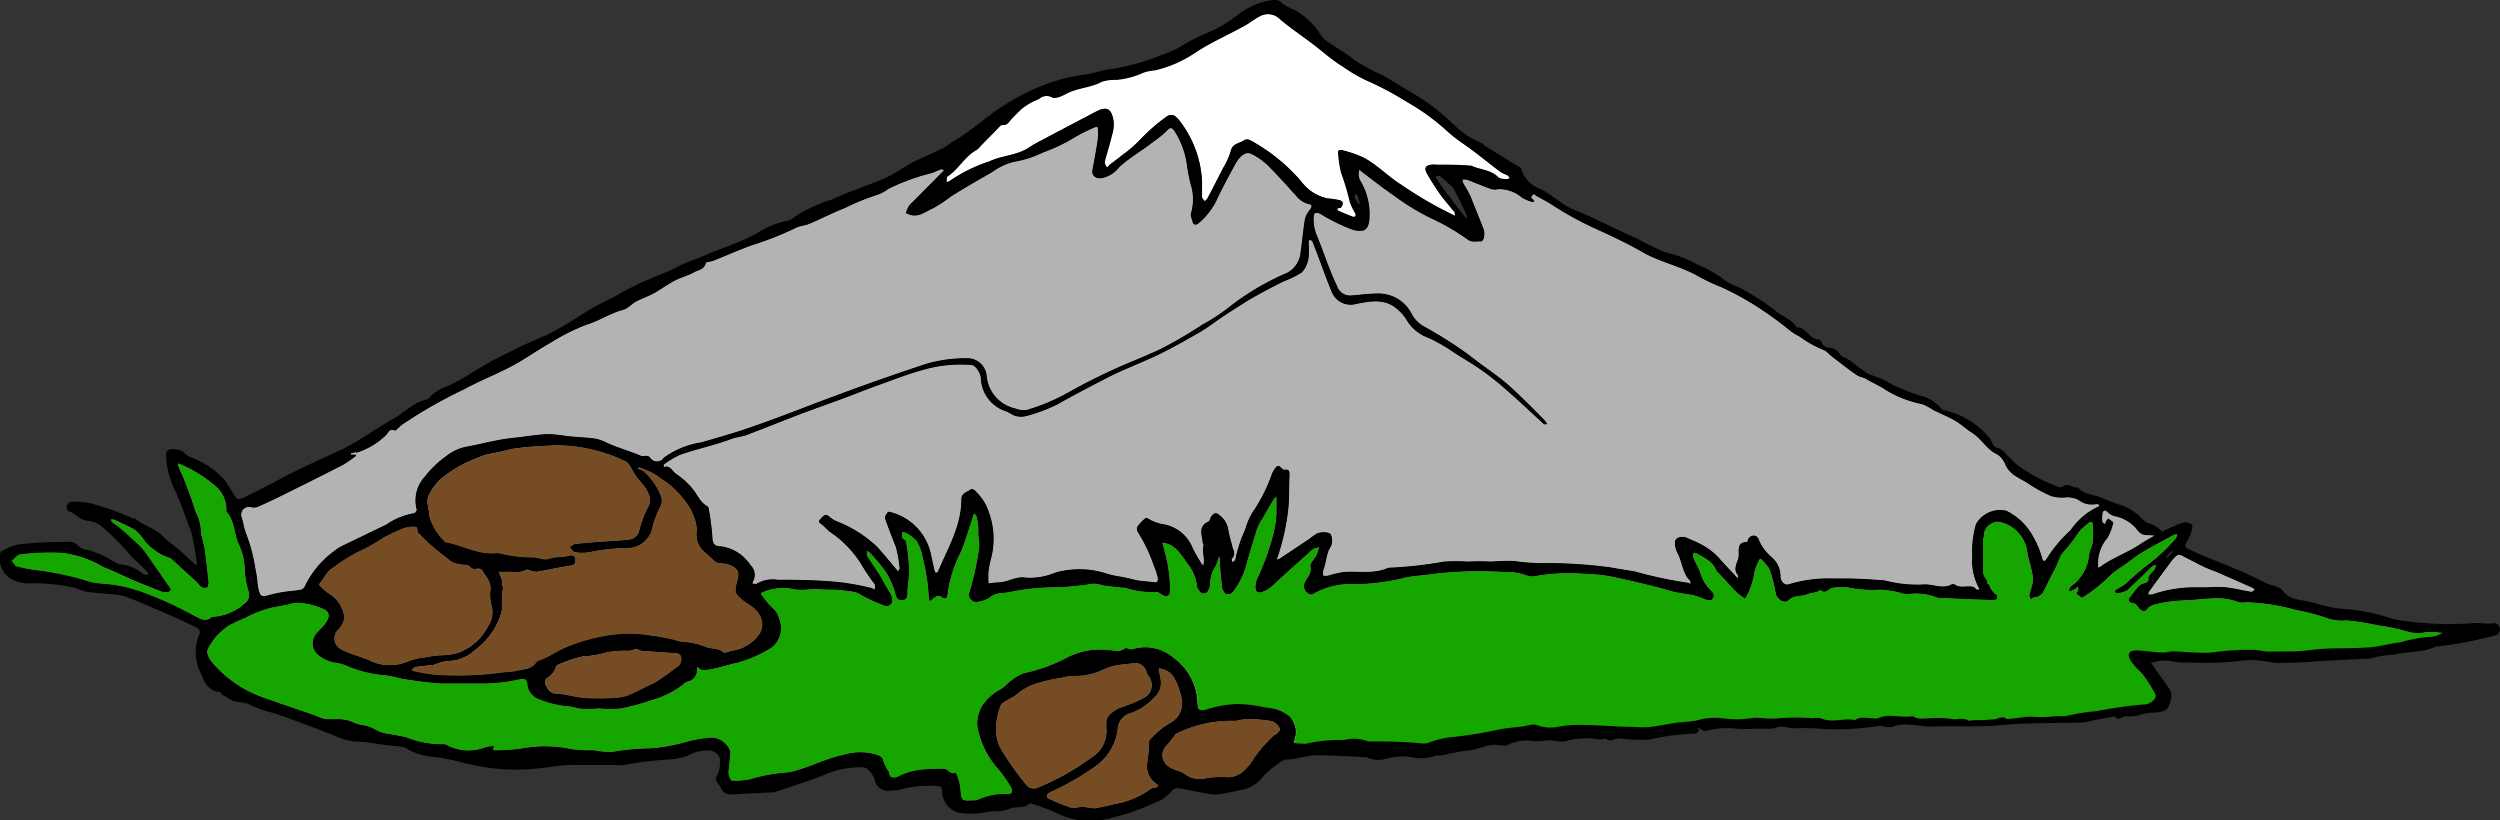 <svg xmlns="http://www.w3.org/2000/svg" viewBox="0 0 187.68 61.58"><rect x="0" y="0" width="187.68" height="61.58" fill="#333333" stroke="none"/><defs><style>.cls-1{fill:#fff;}.cls-2{fill:#15a600;}.cls-3{fill:#754c24;}.cls-4{fill:#b3b3b3;}</style></defs><title>cartoon-mountain-small</title><g id="Layer_2" data-name="Layer 2"><g id="cartoon-mountain-1"><path id="void" class="cls-1" d="M183.4,47.56a2.06,2.06,0,0,1-1.14.3,11.54,11.54,0,0,0-2,.4c-.8.09-1.59.33-2.38.38-1.48.11-3,0-4.43.21-1,.13-2,.08-3.06.11-.39,0-.78-.14-1.17-.13a18.24,18.24,0,0,0-3,.18,8,8,0,0,1-1.48,0c-.52,0-1-.06-1.56-.07-.24,0-.48.09-.71.08-.68,0-1.36-.13-2-.15s-.77.33-.41.85.66.68.94,1.06a12.58,12.58,0,0,1,.87,1.4.38.38,0,0,1-.06.32,1.05,1.05,0,0,1-.91.43,34.11,34.11,0,0,0-3.47.5,13.75,13.75,0,0,0-2.12.33c-.44.09-.85,0-1.28.08a7.66,7.66,0,0,1-1.44,0c-.5,0-1,.1-1.49.15-.14,0-.33.06-.43,0-.32-.23-.59,0-.88.05l-.88.06-.64,0c-.17,0-.36.09-.49,0-.42-.2-.85,0-1.28-.1a8,8,0,0,0-1.39-.05c-.49,0-1,.15-1.47-.15-.85.17-1.72-.23-2.57.15-.17.07-.39,0-.58,0-.39,0-.81-.13-1.17.15-.85-.18-1.73.24-2.58-.14a1.55,1.55,0,0,0-.57,0,17.48,17.48,0,0,0-2.61,0c-.7.11-1.36-.11-2.06,0a7.81,7.81,0,0,1-2.16,0,4.8,4.8,0,0,0-1.93.17c-.53.11-1.07.1-1.6.18s-1.23.22-1.84.3a8.42,8.42,0,0,1-1.23,0c-1.21,0-2.43-.13-3.64-.14a9.47,9.47,0,0,0-2,.11,2.8,2.8,0,0,1-1.61-.09c-.35-.14-.82.05-1.24.1s-1,.1-1.52.18a31.4,31.4,0,0,1-4,.64,7.5,7.5,0,0,0-1.44.39,1,1,0,0,1-.34.06,36.33,36.33,0,0,0-4.17-.15,2.84,2.84,0,0,0-1.84-.11,10.91,10.91,0,0,0-2.79.26.87.87,0,0,1-.36,0c-.21,0-.41,0-.62-.06,0-.21.09-.42.13-.64a1.79,1.79,0,0,0-.44-1.34,3,3,0,0,0-1.72-.65,11.05,11.05,0,0,0-2.21-.28,8.55,8.55,0,0,0-2.3.41c-.51.14-.7.05-.71-.53a4.28,4.28,0,0,0-1.76-3.33A3.25,3.25,0,0,0,85,48.75c-.16.06-.45-.16-.55-.07-.4.32-.81.14-1.21.13a5.42,5.42,0,0,0-3.21.6,12.57,12.57,0,0,1-3.18,1.14,3.46,3.46,0,0,0-1,.6c-.27.19-.49.5-.78.62a3.67,3.67,0,0,0-1,.8,2.45,2.45,0,0,0-.57,2.5,6.62,6.62,0,0,0,1.57,2.81,11,11,0,0,1,.82,1.2c.19.32.1.54-.22.52a5.21,5.21,0,0,0-2.36.48.81.81,0,0,1-.22,0c-.94.06-.92.06-1-.95a4.28,4.28,0,0,0-.28-1,.26.26,0,0,0-.08-.11c-.38.17-.57-.32-.89-.31a17.54,17.54,0,0,0-1.78.08,4.84,4.84,0,0,0-1.68.53.62.62,0,0,1-.5,0c-.1-.05-.11-.27-.18-.41a3.06,3.06,0,0,1-.38-.77c-.08-.39-.38-.42-.61-.51a4.3,4.3,0,0,0-2.46.06c-1.15.23-2.21.79-3.34,1.11A3,3,0,0,1,59,58a12.47,12.47,0,0,0-2.71.51,5.88,5.88,0,0,1-1.32.1c-.11,0-.27-.35-.28-.54,0-.4.09-.8.1-1.2a1,1,0,0,0-.22-.92,1.59,1.59,0,0,0-1.15-.58,10.21,10.21,0,0,0-1.9.33,14.13,14.13,0,0,1-2.58.48,18.41,18.41,0,0,0-2.86.25,5.28,5.28,0,0,1-1.47-.1,2,2,0,0,0-.35,0,8.4,8.4,0,0,1-1.36-.09,9.57,9.57,0,0,0-3.42-.1,13.62,13.62,0,0,1-2.32.19c-.34,0,.08-.34-.17-.32a2.52,2.52,0,0,0-.61.11A3.44,3.44,0,0,1,33.67,56a.72.72,0,0,0-.38-.13,7.27,7.27,0,0,1-2.84-.53c-.45-.11-.91-.17-1.36-.26a2.82,2.82,0,0,1-.59-.14,5.11,5.11,0,0,0-1-.46,3.1,3.1,0,0,1-1.06-.29,2.92,2.92,0,0,0-1.08-.2c-.31,0-.63,0-.94,0a6.77,6.77,0,0,1-.82-.3c-1.22-.42-2.44-.83-3.65-1.26a8.93,8.93,0,0,1-4-2.67c-.3-.35-.53-.83-.3-1.14a6.25,6.25,0,0,1,.62-.9,6.84,6.84,0,0,1,.82-.71,11.56,11.56,0,0,1,1.28-.61,8.88,8.88,0,0,1,2-.78l1.22-.23a2.34,2.34,0,0,1,.81-.14,5.13,5.13,0,0,1,2,.52.5.5,0,0,1,.24.65,1.61,1.61,0,0,1-.35.55c-.15.2-.36.35-.5.56a1.11,1.11,0,0,0,.18,1.7,2.67,2.67,0,0,0,1.16.51,3.42,3.42,0,0,1,1.1.33A9.42,9.42,0,0,0,29,50.7c.49.07,1,.23,1.47.3.88.13,1.75.26,2.63.31,1,0,2.08,0,3.12,0A13,13,0,0,0,39,51c.27-.06.55-.14.6.43a1.32,1.32,0,0,0,.87,1.07,7.68,7.68,0,0,0,2.26.53,3.38,3.38,0,0,1,.67.15,7.92,7.92,0,0,0,1.54,0,8.47,8.47,0,0,0,1.67,0,15.52,15.52,0,0,0,2.29-.62,6.63,6.63,0,0,0,2.54-1.31.61.61,0,0,1,.18-.09.85.85,0,0,0,.7-.9c0-.18,0-.25.18-.08s.35.13.6.1c.75-.1,1.46-.36,2.2-.52a9.46,9.46,0,0,0,2.61-1.14,1.82,1.82,0,0,0,.59-2.13,1.54,1.54,0,0,0-.46-.81,3.62,3.62,0,0,1-.56-.61,5.08,5.08,0,0,1-.38-.53,2.45,2.45,0,0,1,.61-.25,4.24,4.24,0,0,1,1.53-.13,4,4,0,0,0,1.32.1c.57-.06,1.13,0,1.69,0a12.92,12.92,0,0,1,1.75.15,1.43,1.43,0,0,1,.63.24,10.24,10.24,0,0,0,1.54.72c.26.13.47.21.69,0s.11-.63-.07-.9-.47-.83-.72-1.24-.66-1-1-1.53c0-.09,0-.24,0-.36a1.17,1.17,0,0,1,.26.17A14.11,14.11,0,0,1,66.55,43a6,6,0,0,1,.67,1.58c.09.33.18.48.5.47s.38-.2.4-.5c0-.63.15-1.26.12-1.89A14.05,14.05,0,0,0,68,40.62c0-.13-.37-.11-.27-.41,0-.1,0-.2,0-.29A.72.72,0,0,1,68,40a2.78,2.78,0,0,1,.83.62,3.68,3.68,0,0,1,.45,1.28,14.41,14.41,0,0,1,.45,2.93c0,.29.12.35.28.15s.49-.33.63-.2c.5.44.51-.24.51-.32a9.68,9.68,0,0,1,1-3.07c.34-.83.59-1.72.88-2.58,0-.09.07-.18.1-.28.06.08.17.15.18.23A4.54,4.54,0,0,1,73.45,40c0,.39.1.73.06,1.13a21.19,21.19,0,0,1-.74,3.36.54.54,0,0,0,.66.68,2.21,2.21,0,0,0,.83-.29c.45-.42,1-.33,1.5-.43a17.09,17.09,0,0,1,3.64-.36,24.89,24.89,0,0,0,2.71-.28,4,4,0,0,1,.74.14c.46.07.92.11,1.38.16.08,0,.16,0,.22,0a6.06,6.06,0,0,0,2.35.32c.2,0,.39.23.6.29s.43,0,.43-.36A11.3,11.3,0,0,0,87.32,41l-.06-.27.3.06c.75.21,1.14.88,1.56,1.47A3.2,3.2,0,0,1,89.86,44c0,.13.12.26.2.38a.36.36,0,0,0,.64-.05,1.11,1.11,0,0,0,.15-.55,2.32,2.32,0,0,1,.42-1.31,3.26,3.26,0,0,0,.17-.47,2,2,0,0,0,.08-.26,1.53,1.53,0,0,1,.07.29c0,.65.08,1.31.15,2a.82.82,0,0,0,.27.54c.21.12.46,0,.62-.24a5.86,5.86,0,0,0,.85-1.65c.27-1,.58-2,.89-3a4,4,0,0,1,.41-.76c.28-.49.57-1,.87-1.48a.69.69,0,0,1,.18-.16c0,.08,0,.17,0,.26,0,.36,0,.73,0,1.09a7.76,7.76,0,0,1-.25,1.53,18.54,18.54,0,0,1-1.2,3.3,1.83,1.83,0,0,0-.13.56c0,.41.18.54.54.4a2,2,0,0,0,.71-.43c1-.93,2-1.82,3-2.71.13-.13.35-.14.54-.21a5.1,5.1,0,0,1-.2.59c-.14.3-.51.63-.46.86.12.55-.25.81-.41,1.19a.59.59,0,0,0,.08.69c.19.19.33.33.61.14a5.44,5.44,0,0,1,3-.68,16.84,16.84,0,0,0,3.67-.46c.78-.2,1.61-.2,2.41-.34a30.45,30.45,0,0,1,5.23-.12,4.34,4.34,0,0,1,1.69.27,1.33,1.33,0,0,0,.79,0,14.88,14.88,0,0,1,3.71-.12,11,11,0,0,1,2.34.3c1.12.23,2.22.52,3.32.79a8.9,8.9,0,0,0,1.86.42,4.42,4.42,0,0,1,1.31.39c.26.07.44.17.6-.08s0-.41-.15-.59a2.84,2.84,0,0,1-.77-1.22c-.12-.43-.42-.84-.56-1.3a2.28,2.28,0,0,1,0-.27.92.92,0,0,1,.25,0c.58.34,1.21.6,1.51,1.32a1.08,1.08,0,0,0,.21.22c.42.46.84.92,1.27,1.37a4.78,4.78,0,0,0,.5.39c.15.12.19.07.29-.12a5.68,5.68,0,0,0,.58-1.86,4,4,0,0,1,.42-.93,3.2,3.2,0,0,1,.71.82,10.21,10.21,0,0,1,.45,1.75c.1.52.66.88,1,.54s.92-.25,1.36-.42.73-.08,1-.34c.37.39.61-.1.91-.14a3.51,3.51,0,0,1,1.37,0,8.49,8.49,0,0,0,2.19.13,7.07,7.07,0,0,1,1.77.31,2.24,2.24,0,0,0,.58,0,4.25,4.25,0,0,1,2,.31s.1,0,.14,0c1.29.06,2.57.12,3.86.16.43,0,.49,0,.43-.38a.86.86,0,0,1-.38-.35,1,1,0,0,1-.2-.41.43.43,0,0,1-.17-.13s0-.14,0-.22a1,1,0,0,1-.29-.83q0-1.05,0-2.1a.9.9,0,0,1,.06-.34,1,1,0,0,1,.63-1h0a.76.76,0,0,1,.46-.12,2.65,2.65,0,0,1,2.18,2.27c.05.41.2.8.28,1.2a3.36,3.36,0,0,1,.14.88c0,.4-.19.79-.27,1.2,0,.09.09.21.14.32,0-.06.1-.15.16-.18s.23,0,.33-.07a.81.81,0,0,0,.37-.28c.31-.57.56-1.16.88-1.72s.36-1.1.83-1.52a11.27,11.27,0,0,0,1-1.33,7,7,0,0,1,.86-.77s.19.08.19.13a8.44,8.44,0,0,1,0,1.33c0,.36-.24.69-.27,1.05A3.23,3.23,0,0,1,155.5,44a.46.46,0,0,0-.14.2.56.56,0,0,0,0,.22l.15-.08a2.72,2.72,0,0,0,.25-.11L156,44c0,.12.07.3,0,.36-.27.3.11.3.18.44s.24,0,.33-.05a12.87,12.87,0,0,0,2-1.64c.39-.34.84-.6,1.25-.9s.63-.49,1-.71.59-.35.89-.52l1.5-.81a1.61,1.61,0,0,1,.29-.09.75.75,0,0,1-.08.32,13,13,0,0,1-2.12,2,18.57,18.57,0,0,0-1.59,1.37c-.23.19-.5.32-.75.49l-.16.12c.05.05.11.16.15.16a1.88,1.88,0,0,0,.81-.24c.64-.56,1.24-1.2,1.86-1.79.07-.07.19-.06.29-.09a1.08,1.08,0,0,1-.09.32c-.16.26-.52.39-.47.82,0,.06-.16.2-.26.22-.54.08-.74.62-1.08,1-.18.18-.23.44.19.49.18,0,.34.26.48.42s.4.3.6,0,.75-.35,1.13-.45a11.86,11.86,0,0,1,1.89-.18c.66-.05,1.31-.12,2-.15a4.48,4.48,0,0,1,1.84.3,1.86,1.86,0,0,0,.58,0,15.93,15.93,0,0,1,3.75.59,15.35,15.35,0,0,1,2.37.63,3.56,3.56,0,0,0,1.38.14,18.1,18.1,0,0,1,2.34.37,14.33,14.33,0,0,1,2.34.5,3.18,3.18,0,0,0,1.37,0,5.65,5.65,0,0,1,1.08.07.28.28,0,0,0,.16-.14Zm-169-1.41a27.4,27.4,0,0,0-3.83-1.73,11.14,11.14,0,0,0-3.17-.62,4.92,4.92,0,0,1-1.06-.24,22.44,22.44,0,0,0-3.21-.7,12.88,12.88,0,0,1-1.84-.32c-.17,0-.3-.28-.45-.43.13-.12.25-.25.39-.36a.52.52,0,0,1,.24-.13,18.18,18.18,0,0,1,3.12-.12,7.67,7.67,0,0,1,3.13,1.06c.8.31,1.45.64,2.11.93s1.29.53,1.94.79c.13,0,.25.15.38.14s.53.15.63-.16c0-.11-.2-.33-.31-.49-.49-.72-1-1.44-1.49-2.15a4.6,4.6,0,0,0-.56-.68c-.53-.5-1.08-1-1.62-1.44-.12-.11-.27-.18-.4-.29A.74.74,0,0,1,8.3,39a1.07,1.07,0,0,1,.25,0c.51.24,1,.45,1.52.73a3.54,3.54,0,0,1,.63.65,4.09,4.09,0,0,0,2.09,1.52s.08.06.12.09l1.87,1.71c.13.12.22.3.37.38a.43.43,0,0,0,.41,0c.08-.05.1-.27.09-.41-.09-.82-.18-1.64-.29-2.45a8.08,8.08,0,0,0-.2-.85c0-.12-.1-.24-.08-.35a3.15,3.15,0,0,0-.38-1.55c-.24-.76-.51-1.5-.79-2.23-.16-.43-.36-.83-.53-1.25a.71.71,0,0,1,0-.21l.21.09A9.54,9.54,0,0,1,16,36.34,2.36,2.36,0,0,1,17,38.11c0,.1,0,.25,0,.3.67.71.56,1.78,1,2.6a4.63,4.63,0,0,1,.38,1.85,7.11,7.11,0,0,0,.26,1.45.81.81,0,0,1-.27,1,3.93,3.93,0,0,1-2.37,1s-.06,0-.07,0C15.39,46.79,14.9,46.38,14.43,46.15Zm36.71,2a3.67,3.67,0,0,1-.52-.14c-.56-.12-1.12-.24-1.69-.31a11.56,11.56,0,0,0-2-.15,13.32,13.32,0,0,0-4.64,1.12c-.57.24-1.09.65-1.7.85a.68.68,0,0,0-.35.22c-.35.49-.89.48-1.36.59s-.83.08-1.25.15a25.54,25.54,0,0,1-4.79.17,12.92,12.92,0,0,1-1.83-.3s-.07-.06-.11-.08l.11-.11a.38.38,0,0,1,.17-.12l1.39-.16a5.78,5.78,0,0,1,1-.29,3,3,0,0,0,2.09-.82,5.41,5.41,0,0,0,1.92-2.61,3.2,3.2,0,0,0,.1-.42q0-.51,0-1c0-.3.16-.59,0-.89,0-.08,0-.21,0-.3s-.16-.43-.24-.65l.71,0c.44,0,.89.1,1.32-.14.1-.06.27,0,.4.06a1.36,1.36,0,0,0,.48.07c.81-.14,1.61-.32,2.43-.45.28,0,.45-.14.42-.46s-.22-.35-.58-.25a1.85,1.85,0,0,1-.41.07,3.35,3.35,0,0,0-1,.13c-.25.11-.59,0-.9-.07s-.61,0-.92-.06c-.46,0-.92-.09-1.38-.16a3.34,3.34,0,0,0-.67-.14c-1.33.17-2.5-.52-3.75-.79-.07,0-.16,0-.19-.07a4.1,4.1,0,0,1-1.18-2c0-.35-.12-.69-.13-1a1.06,1.06,0,0,1,.17-.62,4,4,0,0,1,1-1.23,9.43,9.43,0,0,1,1.69-1.06,14.71,14.71,0,0,1,1.57-.64c.64-.12,1.29-.25,1.93-.42A24.44,24.44,0,0,1,41,33.46a10.93,10.93,0,0,1,3.74.36,10.33,10.33,0,0,1,2,.71c.41.17.42.18.81.88s.89,1,1.15,1.67a1.1,1.1,0,0,1,0,.91A7.77,7.77,0,0,0,48,39.81a.86.86,0,0,1-.8.7c-.73.1-1.47.11-2.21.17s-1.21.09-1.82.17c-.14,0-.26.16-.39.25.13.12.24.33.38.35a3.26,3.26,0,0,0,1.08,0,15.76,15.76,0,0,1,3.07-.32A1.93,1.93,0,0,0,49,39.49,7.45,7.45,0,0,1,49.58,38a.93.93,0,0,0,0-.83,4.77,4.77,0,0,0-1.26-1.78,1.05,1.05,0,0,0-.3-.15l-.19-.07c.06,0,.13-.09.18-.08a9.47,9.47,0,0,1,1,.42c.29.15.53.38.81.54a6.57,6.57,0,0,1,1.4,1.29,4.54,4.54,0,0,1,1,1.81,2.33,2.33,0,0,1,.08.83,1.61,1.61,0,0,0,.54,1.4c.31.27.6.57.92.82.12.09.32.05.47.09a2.43,2.43,0,0,1,.67.16c.54.28.62.54.45,1.17-.24.88-.19.94.51,1.51.39.31.87.49,1.14,1a1.35,1.35,0,0,1,.07,1.38,3,3,0,0,1-2,1.33c-.27,0-.65.25-.79.12-.39-.33-.84-.22-1.24-.37A5.55,5.55,0,0,0,51.14,48.18Zm-.37,1.94a14.57,14.57,0,0,1-1.71,1.2c-.62.27-1.21.61-1.84.87a2.84,2.84,0,0,1-1,.21,16.7,16.7,0,0,1-2.45,0c-.68-.06-1.35-.3-2.05-.31-.39,0-.68-.4-.81-.82a.44.44,0,0,1,.14-.36,1.44,1.44,0,0,0,.69-.85.23.23,0,0,1,.13-.14,10.22,10.22,0,0,1,1.86-.64A6.91,6.91,0,0,0,45.41,49a7.5,7.5,0,0,1,1.82-.15,3.1,3.1,0,0,0,.52-.15,3.64,3.64,0,0,1,.38.15c.77.06,1.55.12,2.32.16.28,0,.61,0,.69.32A.73.73,0,0,1,50.77,50.12ZM24.71,44.58a3.75,3.75,0,0,1-.74-.65s0-.16.09-.22c.29-.36.52-.86.89-1.06a13.25,13.25,0,0,1,1.92-1.22,12,12,0,0,0,1.91-1.07c.5-.26,1-.5,1.53-.71a2.54,2.54,0,0,1,.82-.11c.32,0,.13.37.31.51s.5.49.76.73.47.42.71.61.67.52,1,.78a2.67,2.67,0,0,0,.81.22c.24,0,.47,0,.64.23,0,.07.17.06.25.09s.45-.16.63.16.64.77.59,1.39a2.93,2.93,0,0,0,.1,1.27A1.91,1.91,0,0,1,36.66,47a4.16,4.16,0,0,1-2.22,2,5,5,0,0,1-1.23.2c-.44,0-.88.08-1.31.16a4.73,4.73,0,0,0-1.32.32,3.49,3.49,0,0,1-3-.17c-.44-.17-.89-.3-1.34-.47a5.11,5.11,0,0,1-.67-.31.92.92,0,0,1-.22-1.43,1.41,1.41,0,0,0,.49-1A2.42,2.42,0,0,0,24.71,44.58ZM77,58.87a20.87,20.87,0,0,1-1.7-2.37,3,3,0,0,1-.53-1.72A4.94,4.94,0,0,1,75.1,53c.07-.24.45-.38.7-.55s.31-.12.42-.24a4.32,4.32,0,0,1,1.93-1,10,10,0,0,1,1.54-.33,3.54,3.54,0,0,1,1-.14,4.83,4.83,0,0,0,2.2-.51,4.23,4.23,0,0,1,.83-.27c.46-.09.93-.11,1.39-.18s.83.22,1,.71c0,.14.15.25.2.38a1.08,1.08,0,0,1-.49,1.56,10.35,10.35,0,0,1-1.5.63,2.25,2.25,0,0,0-1.15.77,1,1,0,0,0-.11.41c0,.24,0,.32,0,.39a2.32,2.32,0,0,1-1.11,2.24,18.8,18.8,0,0,1-4,2.25A.74.74,0,0,1,77,58.87Zm9.72.26c-.23,0-.37.13-.56.26a6.58,6.58,0,0,1-2.58,1,14,14,0,0,1-1.4.3,6.67,6.67,0,0,1-.88-.13c-.29,0-.61.17-.86.09a15.77,15.77,0,0,1-1.82-.74.29.29,0,0,1,0-.27,1,1,0,0,1,.34-.23,19.38,19.38,0,0,0,3.42-2,4,4,0,0,0,1.52-2.65,1.32,1.32,0,0,1,.93-1.22A4,4,0,0,0,86,52.94c1.28-1,1.27-1.43,1-2.57a.88.88,0,0,1,0-.23.68.68,0,0,0,.2.07c.87.17,1.13.94,1.38,1.69a4.94,4.94,0,0,1,.15.64,1.69,1.69,0,0,1-.87,1.74,5.68,5.68,0,0,0-1.59,1.34c0,.68-.09,1.21-.15,1.73a1.56,1.56,0,0,0,.69,1.48L87,59C86.89,59,86.82,59.14,86.76,59.13Zm9-4a10.77,10.77,0,0,0-1.53,1.72,3.85,3.85,0,0,1-1,1.18,1.72,1.72,0,0,1-1.21.31,7.21,7.21,0,0,0-1.39.08,1.87,1.87,0,0,1-1.57-.25c-.42-.36-1-.31-1.45-.75a1,1,0,0,1,0-1.45,9.42,9.42,0,0,0,.67-.86,9.17,9.17,0,0,1,4.41-1c.34,0,.68-.15,1-.14a12.31,12.31,0,0,1,1.82.16,1,1,0,0,1,.56.46C96.2,54.86,95.92,55,95.77,55.17Zm18.5-40.32a3.32,3.32,0,0,0,.75.32s.12,0,.18-.06a1.15,1.15,0,0,0-.14-.17c-.08-.08-.16-.13,0-.28s.18,0,.26.05c.4.22.81.42,1.19.67a25,25,0,0,0,3.36,1.84c1.19.54,2.39,1.11,3.52,1.76s2.67,1,3.93,1.67a14.92,14.92,0,0,0,1.89.91,21.36,21.36,0,0,1,2.7,1.47,26.29,26.29,0,0,1,2.55,1.86,5.32,5.32,0,0,0,.65.39,8.47,8.47,0,0,0,1.78,1c.23.07.41.31.61.47.64.48,1.27,1,1.92,1.43.2.14.48.15.68.28.47.29,1,.5,1.43.8a8.27,8.27,0,0,0,2.78,1.09,4.27,4.27,0,0,1,.84.45c.53.26,1.08.48,1.59.77s.86.65,1.31.93c.71.44,1.11,1.28,1.91,1.63a1.68,1.68,0,0,1,.61.8c.38.8,1.16,1,1.77,1.43a10.76,10.76,0,0,0,1.65.89,2.9,2.9,0,0,0,1,.11,1.86,1.86,0,0,1,1.05.18,1.63,1.63,0,0,0,1.36.31s.12,0,.19.06-.08.14-.14.16a5.17,5.17,0,0,0-2,1.73A10.24,10.24,0,0,0,153.61,42a.19.19,0,0,1-.15.11c-.05,0-.12-.08-.13-.13a6.64,6.64,0,0,0-.71-1.72,4.54,4.54,0,0,0-2-1.92,2.08,2.08,0,0,0-2.28,1,7.13,7.13,0,0,0-.28,2.38,4.35,4.35,0,0,0,.44,2.31,1.63,1.63,0,0,1,.11.23c-.08,0-.2,0-.24,0-.16-.25-.39-.24-.64-.24s-.66.1-1-.15a.28.28,0,0,0-.22,0c-.66.36-1.32,0-2,0a9.67,9.67,0,0,1-3.07-.31s-.09,0-.14,0a34.06,34.06,0,0,0-3.64-.13,10.18,10.18,0,0,0-3.37.43c-.27.11-.64-.19-.62-.62a1.9,1.9,0,0,0-.68-1.43,3.45,3.45,0,0,1-.95-1.29c-.13-.4-.55-.41-.79-.08-.05.07-.07.26-.1.25-.9,0-.52.81-.66,1.25s-.39.84,0,1.27c0,0,0,.09,0,.14s-.12,0-.15-.07c-.43-.45-.86-.9-1.27-1.37a4.77,4.77,0,0,0-1.47-1.1c-.32-.17-.66-.3-1-.45s-.86,0-.86.32a1.68,1.68,0,0,0,.16.78c.4.68.37,1.58,1,2.16,0,0,0,.13,0,.2s-.1-.07-.16-.07a30.9,30.9,0,0,1-4-.85c-.62-.11-1.24-.19-1.84-.31a36.83,36.83,0,0,0-5-.32,14,14,0,0,1-2.25-.16,15.85,15.85,0,0,0-1.7.05,16.82,16.82,0,0,0-1.74,0,13.67,13.67,0,0,0-1.81,0,30.57,30.57,0,0,1-4.17.46c-1.08.49-2.23.24-3.35.32a8.67,8.67,0,0,0-1.2.28,2,2,0,0,1-.34,0,1.44,1.44,0,0,1,0-.42c.25-.57.2-1.24.58-1.78a1.14,1.14,0,0,0,0-.87c-.07-.23-.77-.26-1.1-.08a6,6,0,0,0-.51.37l-2.25,1.5a.66.66,0,0,1-.2.06,1.87,1.87,0,0,1,.07-.22,17.21,17.21,0,0,0,.76-3.34c.12-.93.07-1.84.12-2.76,0-.24,0-.46-.32-.42s-.41-.5-.7-.19a1.91,1.91,0,0,0-.37.69A12.36,12.36,0,0,1,94,38.5a5.24,5.24,0,0,0-.52,1.24A10,10,0,0,0,92.74,42c0,.08-.16.14-.24.21,0-.1-.07-.25,0-.29.35-.36,0-.73,0-1a10.24,10.24,0,0,1-.31-1.27,1.64,1.64,0,0,0-.67-1c-.22-.22-.46-.12-.63.19-.06.1-.08.27-.16.31-.8.33-.51,1-.44,1.6,0,.07.08.15.06.21-.13.45.1.9,0,1.35a.5.5,0,0,1,0,.13s-.12-.07-.15-.13c-.23-.39-.48-.78-.67-1.19a2.9,2.9,0,0,0-2.33-1.79,3.71,3.71,0,0,1-.71-.24c-.17-.06-.39-.26-.48-.21a3.15,3.15,0,0,0-.66.7c0,.07,0,.31.09.41a11.41,11.41,0,0,1,1.19,2.52,4.41,4.41,0,0,1,.29.89c0,.2,0,.35-.25.31-.46-.06-.93-.08-1.39-.16a12.12,12.12,0,0,0-1.33-.29,6.8,6.8,0,0,1-1.12-.28,6.67,6.67,0,0,0-3.6,0,4.83,4.83,0,0,1-2.24.38c-.73-.12-1.35.36-2.05.36a6,6,0,0,0-.73.08,8.7,8.7,0,0,1,0-.89,7.65,7.65,0,0,1,.22-1.08,5.88,5.88,0,0,0-.25-3.54A3.52,3.52,0,0,0,73.36,37c-.16-.18-.34-.39-.54-.23s-.65.23-.65.7c0,2-1,3.65-1.74,5.4,0,.06-.1.09-.14.13s-.13-.13-.14-.21c-.11-.45-.19-.9-.3-1.35a4.15,4.15,0,0,0-3-3c-.23-.08-.24.08-.3.15a.41.41,0,0,0-.1.36c.25.72.53,1.43.81,2.14a10.64,10.64,0,0,1,.28,1.59.7.7,0,0,1-.14.21,1.49,1.49,0,0,0-.15-.2c-.47-.56-.93-1.13-1.43-1.67a9.35,9.35,0,0,0-3-1.89,1.74,1.74,0,0,1-.52-.32c-.28-.27-.46-.14-.66.09s-.23.27,0,.44.43.39.64.58a8,8,0,0,1,2.47,2.6,12.81,12.81,0,0,0,.9,1.32c.07.1,0,.27.05.41l-.29-.11a18.29,18.29,0,0,0-2.93-.49c-1.37-.11-2.73-.13-4.1-.13a2.39,2.39,0,0,0-1.56.29c-.07.05-.22,0-.33,0,0-.11.07-.21.11-.31a1,1,0,0,0-.26-1.08A3.12,3.12,0,0,0,54,41c-.29,0-.5-.15-.51-.6a20.72,20.72,0,0,0-.28-2.22.28.28,0,0,0-.11-.18c-.48-.25-.69-.75-1-1.18a5.92,5.92,0,0,0-1.37-1.27c-.27-.2-.44-.67-.9-.48,0-.07,0-.18,0-.19a6.88,6.88,0,0,1,1.24-.74c1.28-.44,2.61-.72,3.89-1.2.36-.13.76-.15,1.12-.29,1.37-.52,2.73-1.07,4.09-1.59,1.06-.4,2.13-.77,3.18-1.16.79-.29,1.56-.61,2.34-.89,1.21-.43,2.41-.91,3.65-1.25a10.17,10.17,0,0,1,3.56-.36c.31,0,.66.52.73.94a2.72,2.72,0,0,0,1.82,2.52c.27.08.52.29.79.37a1.57,1.57,0,0,0,.83,0,11.9,11.9,0,0,0,2.39-.91c1.19-.68,2.41-1.3,3.61-1.93s2.69-1.17,4-1.81c1.06-.52,2.09-1.11,3.11-1.7.56-.33,1.07-.74,1.61-1.1S93,23,93.66,22.58c.88-.51,1.79-1,2.7-1.45a7.2,7.2,0,0,0,1.39-.69,2.07,2.07,0,0,0,.49-1.09,6.39,6.39,0,0,0,0-1.16.56.56,0,0,1,.08-.2c.07.05.17.08.2.14.2.51.39,1,.59,1.54.28.76.56,1.52.87,2.27a1.54,1.54,0,0,0,1.84.88c1.1-.22,2.24-.44,3.19.5a3,3,0,0,1,.54.63,3.14,3.14,0,0,0,1.69,1.42,13.17,13.17,0,0,1,2,1.16c.7.44,1.42.86,2.09,1.34a18.89,18.89,0,0,1,1.72,1.38c1,.85,1.9,1.73,2.85,2.59.06.05.16,0,.25,0a1.59,1.59,0,0,0-.13-.22c-.79-.84-1.62-1.64-2.46-2.43-1-.95-2.17-1.65-3.23-2.51a31.74,31.74,0,0,0-3.56-2.25,2.46,2.46,0,0,1-.76-.81,2.79,2.79,0,0,0-2.5-1.59c-.7,0-1.4.1-2.11.15a1,1,0,0,1-1-.66c-.59-1.22-1-2.53-1.51-3.78a3.11,3.11,0,0,1-.27-1.37c0-.41.15-.47.52-.3a13.47,13.47,0,0,0,2.38,1.17,1.7,1.7,0,0,0,.83.07c.34-.12.44-.54.46-.88a4.88,4.88,0,0,0-.69-2.88A1,1,0,0,1,102,13a.9.9,0,0,1,.07-.27,1.14,1.14,0,0,0,.15.16c.79.59,1.56,1.21,2.37,1.76a17.61,17.61,0,0,0,2.88,1.76A16.77,16.77,0,0,1,110.2,18c.35.24.69.09,1,.13.06,0,.19-.17.2-.28a1.35,1.35,0,0,0,0-.6c-.33-.85-.67-1.68-1-2.51a10.71,10.71,0,0,0-.52-.94,1.86,1.86,0,0,1-.1-.31,1.3,1.3,0,0,1,.34,0c.61.23,1.21.49,1.83.71a1.17,1.17,0,0,0,.56,0A2.7,2.7,0,0,1,114.27,14.85ZM18.82,38.07a.9.9,0,0,0,.49,0c.68-.3,1.36-.61,2-.94q2.22-1.09,4.44-2.23a9.74,9.74,0,0,0,1-.69.13.13,0,0,0-.14-.08l-.26,0s0-.09,0-.1l.37-.09V34a5.51,5.51,0,0,0,2.28-1.35c.16-.18.26-.52.65-.32.09,0,.34-.3.53-.44a35.57,35.57,0,0,1,4.64-2.65c1.17-.64,2.42-1.12,3.6-1.75,1-.53,1.94-1.21,2.94-1.77a15.11,15.11,0,0,1,2.73-1.36c.94-.29,1.76-.86,2.7-1.1.34-.09.61-.42.93-.6s.91-.4,1.35-.63,1-.65,1.53-.93,1-.38,1.49-.65c.31-.18.76-.18.9-.69,0-.11.37-.1.56-.18,1-.4,2-.85,3-1.2a23.67,23.67,0,0,0,3.2-1.27c.3-.16.67-.16,1-.3.89-.38,1.76-.83,2.66-1.18a16.76,16.76,0,0,1,2.46-1,3.07,3.07,0,0,0,.83-.45A16,16,0,0,1,69.93,13c.26-.08.5-.21.76-.3,0,0,.11.05.17.08l-.1.11-2.3,2.32a1.67,1.67,0,0,0-.25.28A2.74,2.74,0,0,0,68,16a2.32,2.32,0,0,0,.44.16c.61.12,1.1-.3,1.61-.52a10.2,10.2,0,0,0,1.33-.88c1-.63,2.08-1.25,3.13-1.85a4.48,4.48,0,0,1,1.58-.75,7.94,7.94,0,0,0,2.21-.71,12.74,12.74,0,0,0,2.39-1.14,12.88,12.88,0,0,1,1.58-.78s.14,0,.14.06a4.12,4.12,0,0,1,0,.86c-.11.78-.26,1.55-.4,2.32-.07.41.23.63.61.62A2.14,2.14,0,0,0,84,12.58c.8-.76,1.75-1.26,2.59-1.94a7.13,7.13,0,0,0,1-.81c.26-.31.4-.24.57,0a6.22,6.22,0,0,1,.95,2.63,11.69,11.69,0,0,0,.29,1.43,3.75,3.75,0,0,1,0,2.15c-.05.17.09.41.13.63s.29.24.41.13a5.43,5.43,0,0,0,1.34-1.65c.44-.95.94-1.87,1.44-2.79.39-.71.82-1,1.22-.8a4.76,4.76,0,0,1,1.2.83c.75.74,1.45,1.53,2.16,2.31a1.7,1.7,0,0,0,.93.62c.3.05.28.21.06.48a1.62,1.62,0,0,0-.34.71c-.13.78-.18,1.58-.31,2.36a1.93,1.93,0,0,1-1,1.6,19.43,19.43,0,0,0-4.38,2.59,14.25,14.25,0,0,1-2,1.31A33.24,33.24,0,0,1,87,26.26c-.69.31-1.4.62-2.11.91a45.14,45.14,0,0,0-4.64,2.26,15.15,15.15,0,0,1-3.17,1.34,1.76,1.76,0,0,1-.87-.11,2.76,2.76,0,0,1-2.14-2.48,1.46,1.46,0,0,0-1.24-1.28,10.23,10.23,0,0,0-3.84.59q-3,1-5.94,2.09c-2.26.83-4.5,1.74-6.78,2.52-1.19.41-2.42.76-3.64,1.11a6.34,6.34,0,0,0-2.81,1.16.6.6,0,0,1-1,0c-.2-.28-.5-.06-.75-.17-.89-.39-1.84-.62-2.71-1.06a2.76,2.76,0,0,0-.85-.24c-.63-.07-1.27-.1-1.9-.16a12,12,0,0,0-1.31-.15c-.93,0-1.86.19-2.78.28-1.22.12-2.4.47-3.6.68a3.51,3.51,0,0,0-1.45.71,7.38,7.38,0,0,0-1.54,1.47,2.65,2.65,0,0,0-.64,2.56s-.11.23-.17.23a5.27,5.27,0,0,0-2.13.86L25.64,41a2.59,2.59,0,0,0-.52.34A7,7,0,0,0,22.89,44a.5.5,0,0,1-.3.27c-.44.08-.88.1-1.32.17a9.31,9.31,0,0,0-1.14.25c-.46.12-.58.09-.7-.38s-.1-.74-.16-1.1-.09-.48-.13-.73a12.69,12.69,0,0,0-.69-2.5c-.14-.36-.18-.79-.32-1.19A.58.58,0,0,1,18.82,38.07Zm144.91,3.61c.57.28,1.12.59,1.69.86.39.19.8.32,1.19.49l2.47,1.09c.07,0,.12.1.19.15-.09.06-.18.17-.26.16-.63-.11-1.25-.26-1.89-.34a8.79,8.79,0,0,0-1.36,0l-1.2,0a9.8,9.8,0,0,0-3,.54c-.09,0-.2,0-.29,0a.51.51,0,0,1,.06-.21c.55-.76,1.11-1.52,1.67-2.27a2.16,2.16,0,0,1,.41-.44A.32.32,0,0,1,163.73,41.68Zm-5.85-3.81-.48,1.19-.2,3,.18,1.1,1-.54,3.74-2.54-1-.55-2.42-1.67ZM71.05,13.58a1,1,0,0,0,.29-.13A11.47,11.47,0,0,1,74.26,12c1-.47,2.09-.44,3-1.06.27-.18.55-.33.83-.48l4.16-2.19c.84-.44,1.19-.26,1.35.75a2.6,2.6,0,0,1-.12,1c-.16.68-.37,1.35-.55,2a.54.54,0,0,0,.09.32c.12.21.18,0,.25-.07.34-.25.68-.5,1-.77a9.25,9.25,0,0,0,1.3-1.12,13.5,13.5,0,0,1,1.84-1.63c.43-.36.71-.32,1.08.13a8.07,8.07,0,0,1,1.78,4.75c0,.39,0,.79,0,1.17,0,.11.13.2.2.3a1.31,1.31,0,0,0,.2-.21c.4-.76.79-1.52,1.18-2.29a5.24,5.24,0,0,0,.56-1.23c.12-.6.61-.56.94-.8s.37-.14.62,0a13.68,13.68,0,0,1,3.71,3,3.31,3.31,0,0,0,2,1.32,6.58,6.58,0,0,1,.89.13c.1,0,.26.12.27.2a.56.56,0,0,1-.14.36c-.05.06-.18,0-.26.06s0,.14,0,.15c.37.16.74.33,1.12.47.17.06.29-.05.2-.26a4.21,4.21,0,0,1-.4-.83,18.17,18.17,0,0,0-.66-2.21,8.83,8.83,0,0,1-.22-1.47c0-.23.1-.28.26-.23a9.13,9.13,0,0,1,1.6.54c1,.53,1.87,1.45,2.89,2.07A29.79,29.79,0,0,0,109,16.12l.21.1c0-.09,0-.2-.06-.26-.35-.45-.74-.87-1.07-1.33a18.35,18.35,0,0,1-1-1.57c-.24-.42-.13-.62.29-.69a2.06,2.06,0,0,1,.43,0c.85,0,1.69,0,2.61.08.65.31,1.43.28,2,.85.14.14.43.13.65.16s.16,0,.24-.08a1.11,1.11,0,0,0-.21-.22,3.68,3.68,0,0,1-.49-.23c-.69-.52-1.37-1.07-2.07-1.6s-1.27-.87-1.85-1.39a16.91,16.91,0,0,0-3.17-2.31,23,23,0,0,0-2.76-1.48,11.53,11.53,0,0,1-2-1.14c-.81-.49-1.54-1.14-2.31-1.71s-1.64-1.17-2.41-1.82a1.25,1.25,0,0,0-1.54-.2c-.42.22-.8.54-1.23.76-1.22.64-2.49,1.2-3.68,1.91a9,9,0,0,1-3,1.3,3.13,3.13,0,0,0-.87.18,6.2,6.2,0,0,1-2,.53,3.3,3.3,0,0,0-1.15.19c-.84.46-1.8.45-2.64.89-.33.18-.82.42-1.08.28a.87.87,0,0,0-1,.13,4.89,4.89,0,0,0-1.31.75c-.3.3-.62.59-.89.92-.13.16-.23.31-.45.28a.33.33,0,0,0-.26.07c-.5.49-1,1-1.47,1.51a1.59,1.59,0,0,1-.29.29c-.89.47-1.37,1.46-2.2,2C71.07,13.3,71.08,13.47,71.05,13.58Z"/><path id="fill5" class="cls-2" d="M183.4,47.56a2.06,2.06,0,0,1-1.14.3,11.54,11.54,0,0,0-2,.4c-.8.09-1.59.33-2.38.38-1.48.11-3,0-4.43.21-1,.13-2,.08-3.06.11-.39,0-.78-.14-1.17-.13a18.24,18.24,0,0,0-3,.18,8,8,0,0,1-1.48,0c-.52,0-1-.06-1.56-.07-.24,0-.48.09-.71.08-.68,0-1.36-.13-2-.15s-.77.33-.41.85.66.68.94,1.06a12.58,12.58,0,0,1,.87,1.4.38.38,0,0,1-.06.32,1.05,1.05,0,0,1-.91.43,34.11,34.11,0,0,0-3.47.5,13.75,13.75,0,0,0-2.12.33c-.44.09-.85,0-1.28.08a7.66,7.66,0,0,1-1.44,0c-.5,0-1,.1-1.49.15-.14,0-.33.06-.43,0-.32-.23-.59,0-.88.05l-.88.06-.64,0c-.17,0-.36.09-.49,0-.42-.2-.85,0-1.28-.1a8,8,0,0,0-1.39-.05c-.49,0-1,.15-1.47-.15-.85.17-1.72-.23-2.57.15-.17.07-.39,0-.58,0-.39,0-.81-.13-1.17.15-.85-.18-1.73.24-2.58-.14a1.55,1.55,0,0,0-.57,0,17.48,17.48,0,0,0-2.61,0c-.7.11-1.36-.11-2.06,0a7.81,7.81,0,0,1-2.16,0,4.8,4.8,0,0,0-1.93.17c-.53.11-1.07.1-1.6.18s-1.23.22-1.84.3a8.42,8.42,0,0,1-1.23,0c-1.21,0-2.43-.13-3.64-.14a9.47,9.47,0,0,0-2,.11,2.8,2.8,0,0,1-1.61-.09c-.35-.14-.82.05-1.24.1s-1,.1-1.52.18a31.4,31.4,0,0,1-4,.64,7.5,7.5,0,0,0-1.44.39,1,1,0,0,1-.34.06,36.33,36.33,0,0,0-4.17-.15,2.84,2.84,0,0,0-1.84-.11,10.91,10.91,0,0,0-2.79.26.87.87,0,0,1-.36,0c-.21,0-.41,0-.62-.06,0-.21.09-.42.13-.64a1.79,1.79,0,0,0-.44-1.34,3,3,0,0,0-1.72-.65,11.05,11.05,0,0,0-2.21-.28,8.55,8.55,0,0,0-2.3.41c-.51.14-.7.05-.71-.53a4.28,4.28,0,0,0-1.76-3.33A3.25,3.25,0,0,0,85,48.75c-.16.06-.45-.16-.55-.07-.4.32-.81.14-1.21.13a5.42,5.42,0,0,0-3.21.6,12.57,12.57,0,0,1-3.18,1.14,3.46,3.46,0,0,0-1,.6c-.27.19-.49.5-.78.62a3.67,3.67,0,0,0-1,.8,2.45,2.45,0,0,0-.57,2.5,6.62,6.62,0,0,0,1.57,2.81,11,11,0,0,1,.82,1.2c.19.32.1.54-.22.52a5.21,5.21,0,0,0-2.36.48.81.81,0,0,1-.22,0c-.94.06-.92.06-1-.95a4.28,4.28,0,0,0-.28-1,.26.26,0,0,0-.08-.11c-.38.17-.57-.32-.89-.31a17.54,17.54,0,0,0-1.78.08,4.84,4.84,0,0,0-1.68.53.62.62,0,0,1-.5,0c-.1-.05-.11-.27-.18-.41a3.06,3.06,0,0,1-.38-.77c-.08-.39-.38-.42-.61-.51a4.3,4.3,0,0,0-2.46.06c-1.15.23-2.21.79-3.34,1.11A3,3,0,0,1,59,58a12.47,12.47,0,0,0-2.71.51,5.88,5.88,0,0,1-1.32.1c-.11,0-.27-.35-.28-.54,0-.4.09-.8.1-1.2a1,1,0,0,0-.22-.92,1.59,1.59,0,0,0-1.15-.58,10.21,10.21,0,0,0-1.9.33,14.13,14.13,0,0,1-2.58.48,18.41,18.41,0,0,0-2.86.25,5.28,5.28,0,0,1-1.47-.1,2,2,0,0,0-.35,0,8.4,8.4,0,0,1-1.36-.09,9.57,9.57,0,0,0-3.42-.1,13.62,13.62,0,0,1-2.32.19c-.34,0,.08-.34-.17-.32a2.52,2.52,0,0,0-.61.11A3.44,3.44,0,0,1,33.67,56a.72.72,0,0,0-.38-.13,7.27,7.27,0,0,1-2.84-.53c-.45-.11-.91-.17-1.36-.26a2.82,2.82,0,0,1-.59-.14,5.11,5.11,0,0,0-1-.46,3.1,3.1,0,0,1-1.06-.29,2.92,2.92,0,0,0-1.08-.2c-.31,0-.63,0-.94,0a6.77,6.77,0,0,1-.82-.3c-1.22-.42-2.44-.83-3.65-1.26a8.93,8.93,0,0,1-4-2.67c-.3-.35-.53-.83-.3-1.14a6.25,6.25,0,0,1,.62-.9,6.84,6.84,0,0,1,.82-.71,11.56,11.56,0,0,1,1.28-.61,8.88,8.88,0,0,1,2-.78l1.22-.23a2.34,2.34,0,0,1,.81-.14,5.13,5.13,0,0,1,2,.52.5.5,0,0,1,.24.65,1.61,1.61,0,0,1-.35.55c-.15.2-.36.35-.5.56a1.11,1.11,0,0,0,.18,1.7,2.67,2.67,0,0,0,1.16.51,3.42,3.42,0,0,1,1.1.33A9.42,9.42,0,0,0,29,50.7c.49.07,1,.23,1.47.3.88.13,1.75.26,2.63.31,1,0,2.08,0,3.12,0A13,13,0,0,0,39,51c.27-.06.55-.14.6.43a1.32,1.32,0,0,0,.87,1.07,7.68,7.68,0,0,0,2.26.53,3.38,3.38,0,0,1,.67.15,7.92,7.92,0,0,0,1.54,0,8.47,8.47,0,0,0,1.67,0,15.52,15.52,0,0,0,2.29-.62,6.63,6.63,0,0,0,2.54-1.31.61.61,0,0,1,.18-.09.85.85,0,0,0,.7-.9c0-.18,0-.25.18-.08s.35.13.6.1c.75-.1,1.46-.36,2.2-.52a9.46,9.46,0,0,0,2.61-1.14,1.82,1.82,0,0,0,.59-2.13,1.54,1.54,0,0,0-.46-.81,3.62,3.62,0,0,1-.56-.61,5.08,5.08,0,0,1-.38-.53,2.45,2.45,0,0,1,.61-.25,4.24,4.24,0,0,1,1.53-.13,4,4,0,0,0,1.32.1c.57-.06,1.13,0,1.69,0a12.92,12.92,0,0,1,1.75.15,1.43,1.43,0,0,1,.63.24,10.24,10.24,0,0,0,1.54.72c.26.13.47.21.69,0s.11-.63-.07-.9-.47-.83-.72-1.24-.66-1-1-1.53c0-.09,0-.24,0-.36a1.17,1.17,0,0,1,.26.17A14.11,14.11,0,0,1,66.55,43a6,6,0,0,1,.67,1.58c.09.33.18.48.5.47s.38-.2.4-.5c0-.63.15-1.26.12-1.89A14.05,14.05,0,0,0,68,40.62c0-.13-.37-.11-.27-.41,0-.1,0-.2,0-.29A.72.72,0,0,1,68,40a2.78,2.78,0,0,1,.83.62,3.68,3.68,0,0,1,.45,1.28,14.41,14.41,0,0,1,.45,2.93c0,.29.12.35.28.15s.49-.33.63-.2c.5.44.51-.24.51-.32a9.68,9.68,0,0,1,1-3.07c.34-.83.59-1.72.88-2.58,0-.09.07-.18.1-.28.06.08.17.15.18.23A4.54,4.54,0,0,1,73.45,40c0,.39.1.73.06,1.13a21.19,21.19,0,0,1-.74,3.36.54.54,0,0,0,.66.68,2.21,2.21,0,0,0,.83-.29c.45-.42,1-.33,1.5-.43a17.09,17.09,0,0,1,3.64-.36,24.89,24.89,0,0,0,2.71-.28,4,4,0,0,1,.74.14c.46.07.92.11,1.38.16.08,0,.16,0,.22,0a6.06,6.06,0,0,0,2.35.32c.2,0,.39.23.6.29s.43,0,.43-.36A11.3,11.3,0,0,0,87.32,41l-.06-.27.3.06c.75.21,1.14.88,1.56,1.47A3.2,3.2,0,0,1,89.86,44c0,.13.12.26.2.38a.36.36,0,0,0,.64-.05,1.11,1.11,0,0,0,.15-.55,2.32,2.32,0,0,1,.42-1.31,3.26,3.26,0,0,0,.17-.47,2,2,0,0,0,.08-.26,1.53,1.53,0,0,1,.07.29c0,.65.08,1.31.15,2a.82.82,0,0,0,.27.54c.21.12.46,0,.62-.24a5.86,5.86,0,0,0,.85-1.65c.27-1,.58-2,.89-3a4,4,0,0,1,.41-.76c.28-.49.57-1,.87-1.48a.69.69,0,0,1,.18-.16c0,.08,0,.17,0,.26,0,.36,0,.73,0,1.09a7.76,7.76,0,0,1-.25,1.53,18.54,18.54,0,0,1-1.2,3.3,1.83,1.83,0,0,0-.13.56c0,.41.18.54.54.4a2,2,0,0,0,.71-.43c1-.93,2-1.82,3-2.71.13-.13.35-.14.54-.21a5.1,5.1,0,0,1-.2.59c-.14.3-.51.63-.46.86.12.55-.25.81-.41,1.19a.59.59,0,0,0,.08.69c.19.19.33.33.61.14a5.44,5.44,0,0,1,3-.68,16.84,16.84,0,0,0,3.67-.46c.78-.2,1.61-.2,2.41-.34a30.45,30.45,0,0,1,5.23-.12,4.34,4.34,0,0,1,1.69.27,1.33,1.33,0,0,0,.79,0,14.88,14.88,0,0,1,3.71-.12,11,11,0,0,1,2.34.3c1.12.23,2.22.52,3.32.79a8.9,8.9,0,0,0,1.86.42,4.42,4.42,0,0,1,1.31.39c.26.07.44.17.6-.08s0-.41-.15-.59a2.84,2.84,0,0,1-.77-1.22c-.12-.43-.42-.84-.56-1.3a2.28,2.28,0,0,1,0-.27.92.92,0,0,1,.25,0c.58.34,1.21.6,1.51,1.32a1.08,1.08,0,0,0,.21.22c.42.46.84.92,1.27,1.37a4.78,4.78,0,0,0,.5.39c.15.12.19.07.29-.12a5.68,5.68,0,0,0,.58-1.86,4,4,0,0,1,.42-.93,3.2,3.2,0,0,1,.71.82,10.21,10.21,0,0,1,.45,1.75c.1.52.66.88,1,.54s.92-.25,1.36-.42.73-.08,1-.34c.37.39.61-.1.91-.14a3.51,3.51,0,0,1,1.37,0,8.49,8.49,0,0,0,2.19.13,7.07,7.07,0,0,1,1.77.31,2.24,2.24,0,0,0,.58,0,4.25,4.25,0,0,1,2,.31s.1,0,.14,0c1.29.06,2.57.12,3.86.16.43,0,.49,0,.43-.38a.86.86,0,0,1-.38-.35,1,1,0,0,1-.2-.41.43.43,0,0,1-.17-.13s0-.14,0-.22a1,1,0,0,1-.29-.83q0-1.05,0-2.1a.9.9,0,0,1,.06-.34,1,1,0,0,1,.63-1h0a.76.76,0,0,1,.46-.12,2.65,2.65,0,0,1,2.18,2.27c.05.41.2.8.28,1.2a3.36,3.36,0,0,1,.14.88c0,.4-.19.79-.27,1.2,0,.09.09.21.14.32,0-.06.1-.15.16-.18s.23,0,.33-.07a.81.81,0,0,0,.37-.28c.31-.57.56-1.16.88-1.72s.36-1.1.83-1.52a11.27,11.27,0,0,0,1-1.33,7,7,0,0,1,.86-.77s.19.08.19.13a8.44,8.44,0,0,1,0,1.33c0,.36-.24.69-.27,1.05A3.23,3.23,0,0,1,155.5,44a.46.46,0,0,0-.14.2.56.56,0,0,0,0,.22l.15-.08a2.72,2.72,0,0,0,.25-.11L156,44c0,.12.07.3,0,.36-.27.3.11.3.18.44s.24,0,.33-.05a12.87,12.87,0,0,0,2-1.64c.39-.34.84-.6,1.25-.9s.63-.49,1-.71.59-.35.89-.52l1.5-.81a1.61,1.61,0,0,1,.29-.09.75.75,0,0,1-.08.32,13,13,0,0,1-2.12,2,18.57,18.57,0,0,0-1.59,1.37c-.23.19-.5.32-.75.49l-.16.12c.05.05.11.16.15.16a1.88,1.88,0,0,0,.81-.24c.64-.56,1.24-1.2,1.86-1.79.07-.07.19-.06.29-.09a1.08,1.08,0,0,1-.09.32c-.16.26-.52.39-.47.82,0,.06-.16.2-.26.22-.54.08-.74.62-1.08,1-.18.18-.23.44.19.49.18,0,.34.26.48.42s.4.3.6,0,.75-.35,1.13-.45a11.86,11.86,0,0,1,1.89-.18c.66-.05,1.31-.12,2-.15a4.48,4.48,0,0,1,1.84.3,1.86,1.86,0,0,0,.58,0,15.93,15.93,0,0,1,3.75.59,15.35,15.35,0,0,1,2.37.63,3.56,3.56,0,0,0,1.38.14,18.1,18.1,0,0,1,2.34.37,14.33,14.33,0,0,1,2.34.5,3.18,3.18,0,0,0,1.37,0,5.65,5.65,0,0,1,1.08.07.28.28,0,0,0,.16-.14Zm-169-1.41a27.4,27.4,0,0,0-3.83-1.73,11.14,11.14,0,0,0-3.17-.62,4.92,4.92,0,0,1-1.06-.24,22.44,22.44,0,0,0-3.21-.7,12.88,12.88,0,0,1-1.84-.32c-.17,0-.3-.28-.45-.43.13-.12.25-.25.39-.36a.52.52,0,0,1,.24-.13,18.18,18.18,0,0,1,3.12-.12,7.67,7.67,0,0,1,3.13,1.06c.8.31,1.45.64,2.11.93s1.29.53,1.94.79c.13,0,.25.15.38.14s.53.15.63-.16c0-.11-.2-.33-.31-.49-.49-.72-1-1.44-1.49-2.15a4.6,4.6,0,0,0-.56-.68c-.53-.5-1.08-1-1.62-1.44-.12-.11-.27-.18-.4-.29A.74.74,0,0,1,8.3,39a1.07,1.07,0,0,1,.25,0c.51.24,1,.45,1.52.73a3.54,3.54,0,0,1,.63.65,4.09,4.09,0,0,0,2.09,1.52s.08.06.12.09l1.87,1.71c.13.12.22.3.37.38a.43.43,0,0,0,.41,0c.08-.05.1-.27.09-.41-.09-.82-.18-1.64-.29-2.45a8.08,8.08,0,0,0-.2-.85c0-.12-.1-.24-.08-.35a3.15,3.15,0,0,0-.38-1.55c-.24-.76-.51-1.5-.79-2.23-.16-.43-.36-.83-.53-1.25a.71.71,0,0,1,0-.21l.21.09A9.54,9.54,0,0,1,16,36.34,2.36,2.36,0,0,1,17,38.11c0,.1,0,.25,0,.3.67.71.56,1.78,1,2.6a4.63,4.63,0,0,1,.38,1.85,7.11,7.11,0,0,0,.26,1.45.81.81,0,0,1-.27,1,3.93,3.93,0,0,1-2.37,1s-.06,0-.07,0C15.39,46.79,14.9,46.38,14.43,46.15Z"/><path id="fill4" class="cls-3" d="M51.14,48.18a3.67,3.67,0,0,1-.52-.14c-.56-.12-1.12-.24-1.69-.31a11.56,11.56,0,0,0-2-.15,13.32,13.32,0,0,0-4.64,1.12c-.57.24-1.09.65-1.7.85a.68.68,0,0,0-.35.22c-.35.49-.89.48-1.36.59s-.83.08-1.25.15a25.54,25.54,0,0,1-4.79.17,12.92,12.92,0,0,1-1.83-.3s-.07-.06-.11-.08l.11-.11a.38.38,0,0,1,.17-.12l1.39-.16a5.78,5.78,0,0,1,1-.29,3,3,0,0,0,2.09-.82,5.41,5.41,0,0,0,1.92-2.61,3.2,3.2,0,0,0,.1-.42q0-.51,0-1c0-.3.16-.59,0-.89,0-.08,0-.21,0-.3s-.16-.43-.24-.65l.71,0c.44,0,.89.1,1.32-.14.1-.06.27,0,.4.06a1.36,1.36,0,0,0,.48.07c.81-.14,1.61-.32,2.43-.45.28,0,.45-.14.42-.46s-.22-.35-.58-.25a1.85,1.85,0,0,1-.41.07,3.35,3.35,0,0,0-1,.13c-.25.11-.59,0-.9-.07s-.61,0-.92-.06c-.46,0-.92-.09-1.38-.16a3.34,3.34,0,0,0-.67-.14c-1.33.17-2.5-.52-3.75-.79-.07,0-.16,0-.19-.07a4.1,4.1,0,0,1-1.18-2c0-.35-.12-.69-.13-1a1.06,1.06,0,0,1,.17-.62,4,4,0,0,1,1-1.23,9.43,9.43,0,0,1,1.69-1.06,14.71,14.71,0,0,1,1.57-.64c.64-.12,1.29-.25,1.93-.42A24.44,24.44,0,0,1,41,33.46a10.93,10.93,0,0,1,3.74.36,10.33,10.33,0,0,1,2,.71c.41.17.42.18.81.88s.89,1,1.15,1.67a1.1,1.1,0,0,1,0,.91A7.77,7.77,0,0,0,48,39.81a.86.86,0,0,1-.8.7c-.73.1-1.47.11-2.21.17s-1.21.09-1.82.17c-.14,0-.26.16-.39.25.13.12.24.33.38.35a3.26,3.26,0,0,0,1.08,0,15.76,15.76,0,0,1,3.07-.32A1.93,1.93,0,0,0,49,39.49,7.45,7.45,0,0,1,49.58,38a.93.93,0,0,0,0-.83,4.77,4.77,0,0,0-1.26-1.78,1.05,1.05,0,0,0-.3-.15l-.19-.07c.06,0,.13-.09.18-.08a9.47,9.47,0,0,1,1,.42c.29.15.53.38.81.54a6.57,6.57,0,0,1,1.4,1.29,4.54,4.54,0,0,1,1,1.81,2.33,2.33,0,0,1,.08.83,1.61,1.61,0,0,0,.54,1.4c.31.27.6.57.92.82.12.09.32.05.47.09a2.43,2.43,0,0,1,.67.16c.54.28.62.54.45,1.17-.24.88-.19.94.51,1.51.39.31.87.49,1.14,1a1.35,1.35,0,0,1,.07,1.38,3,3,0,0,1-2,1.33c-.27,0-.65.25-.79.12-.39-.33-.84-.22-1.24-.37A5.55,5.55,0,0,0,51.14,48.18Zm-.37,1.94a14.57,14.57,0,0,1-1.71,1.2c-.62.27-1.21.61-1.84.87a2.84,2.84,0,0,1-1,.21,16.7,16.7,0,0,1-2.45,0c-.68-.06-1.35-.3-2.05-.31-.39,0-.68-.4-.81-.82a.44.44,0,0,1,.14-.36,1.44,1.44,0,0,0,.69-.85.23.23,0,0,1,.13-.14,10.22,10.22,0,0,1,1.86-.64A6.91,6.91,0,0,0,45.41,49a7.5,7.5,0,0,1,1.82-.15,3.1,3.1,0,0,0,.52-.15,3.64,3.64,0,0,1,.38.15c.77.06,1.55.12,2.32.16.28,0,.61,0,.69.32A.73.73,0,0,1,50.77,50.12ZM24.71,44.58a3.75,3.75,0,0,1-.74-.65s0-.16.09-.22c.29-.36.52-.86.89-1.06a13.25,13.25,0,0,1,1.92-1.22,12,12,0,0,0,1.91-1.07c.5-.26,1-.5,1.53-.71a2.54,2.54,0,0,1,.82-.11c.32,0,.13.37.31.51s.5.49.76.73.47.42.71.61.67.52,1,.78a2.67,2.67,0,0,0,.81.22c.24,0,.47,0,.64.23,0,.07.17.06.25.09s.45-.16.63.16.64.77.59,1.39a2.93,2.93,0,0,0,.1,1.27A1.91,1.91,0,0,1,36.66,47a4.16,4.16,0,0,1-2.22,2,5,5,0,0,1-1.23.2c-.44,0-.88.08-1.31.16a4.73,4.73,0,0,0-1.32.32,3.49,3.49,0,0,1-3-.17c-.44-.17-.89-.3-1.34-.47a5.11,5.11,0,0,1-.67-.31.92.92,0,0,1-.22-1.43,1.41,1.41,0,0,0,.49-1A2.42,2.42,0,0,0,24.71,44.58ZM77,58.87a20.87,20.87,0,0,1-1.7-2.37,3,3,0,0,1-.53-1.72A4.94,4.94,0,0,1,75.1,53c.07-.24.45-.38.7-.55s.31-.12.42-.24a4.32,4.32,0,0,1,1.93-1,10,10,0,0,1,1.54-.33,3.54,3.54,0,0,1,1-.14,4.83,4.83,0,0,0,2.2-.51,4.23,4.23,0,0,1,.83-.27c.46-.09.93-.11,1.39-.18s.83.22,1,.71c0,.14.15.25.2.38a1.08,1.08,0,0,1-.49,1.56,10.35,10.35,0,0,1-1.5.63,2.25,2.25,0,0,0-1.15.77,1,1,0,0,0-.11.41c0,.24,0,.32,0,.39a2.32,2.32,0,0,1-1.11,2.24,18.8,18.8,0,0,1-4,2.25A.74.74,0,0,1,77,58.87Zm9.72.26c-.23,0-.37.13-.56.26a6.58,6.58,0,0,1-2.58,1,14,14,0,0,1-1.4.3,6.67,6.67,0,0,1-.88-.13c-.29,0-.61.17-.86.09a15.77,15.77,0,0,1-1.82-.74.29.29,0,0,1,0-.27,1,1,0,0,1,.34-.23,19.38,19.38,0,0,0,3.42-2,4,4,0,0,0,1.52-2.65,1.32,1.32,0,0,1,.93-1.22A4,4,0,0,0,86,52.94c1.28-1,1.27-1.43,1-2.57a.88.88,0,0,1,0-.23.68.68,0,0,0,.2.07c.87.17,1.13.94,1.38,1.69a4.94,4.94,0,0,1,.15.64,1.69,1.69,0,0,1-.87,1.74,5.68,5.68,0,0,0-1.59,1.34c0,.68-.09,1.21-.15,1.73a1.56,1.56,0,0,0,.69,1.48L87,59C86.89,59,86.82,59.14,86.76,59.13Zm9-4a10.77,10.77,0,0,0-1.53,1.72,3.85,3.85,0,0,1-1,1.18,1.72,1.72,0,0,1-1.21.31,7.21,7.21,0,0,0-1.39.08,1.87,1.87,0,0,1-1.57-.25c-.42-.36-1-.31-1.45-.75a1,1,0,0,1,0-1.45,9.42,9.42,0,0,0,.67-.86,9.17,9.17,0,0,1,4.41-1c.34,0,.68-.15,1-.14a12.31,12.31,0,0,1,1.82.16,1,1,0,0,1,.56.46C96.2,54.86,95.92,55,95.77,55.17Z"/><path id="fill3" class="cls-4" d="M114.27,14.85a3.32,3.32,0,0,0,.75.32s.12,0,.18-.06a1.15,1.15,0,0,0-.14-.17c-.08-.08-.16-.13,0-.28s.18,0,.26.05c.4.22.81.42,1.19.67a25,25,0,0,0,3.36,1.84c1.19.54,2.39,1.11,3.52,1.76s2.67,1,3.93,1.67a14.92,14.92,0,0,0,1.89.91,21.36,21.36,0,0,1,2.7,1.47,26.29,26.29,0,0,1,2.55,1.86,5.32,5.32,0,0,0,.65.39,8.47,8.47,0,0,0,1.78,1c.23.07.41.31.61.47.64.48,1.27,1,1.92,1.43.2.14.48.15.68.28.47.29,1,.5,1.43.8a8.27,8.27,0,0,0,2.78,1.09,4.27,4.27,0,0,1,.84.45c.53.26,1.08.48,1.59.77s.86.65,1.31.93c.71.44,1.11,1.28,1.91,1.63a1.68,1.68,0,0,1,.61.8c.38.8,1.16,1,1.77,1.43a10.76,10.76,0,0,0,1.65.89,2.9,2.9,0,0,0,1,.11,1.86,1.86,0,0,1,1.05.18,1.63,1.63,0,0,0,1.36.31s.12,0,.19.06-.08.14-.14.16a5.17,5.17,0,0,0-2,1.73A10.24,10.24,0,0,0,153.61,42a.19.19,0,0,1-.15.11c-.05,0-.12-.08-.13-.13a6.64,6.64,0,0,0-.71-1.72,4.54,4.54,0,0,0-2-1.92,2.08,2.08,0,0,0-2.28,1,7.13,7.13,0,0,0-.28,2.38,4.35,4.35,0,0,0,.44,2.31,1.63,1.63,0,0,1,.11.23c-.08,0-.2,0-.24,0-.16-.25-.39-.24-.64-.24s-.66.1-1-.15a.28.28,0,0,0-.22,0c-.66.36-1.32,0-2,0a9.67,9.67,0,0,1-3.07-.31s-.09,0-.14,0a34.06,34.06,0,0,0-3.64-.13,10.18,10.18,0,0,0-3.37.43c-.27.11-.64-.19-.62-.62a1.9,1.9,0,0,0-.68-1.43,3.45,3.45,0,0,1-.95-1.29c-.13-.4-.55-.41-.79-.08-.05.07-.07.26-.1.25-.9,0-.52.81-.66,1.25s-.39.84,0,1.27c0,0,0,.09,0,.14s-.12,0-.15-.07c-.43-.45-.86-.9-1.27-1.37a4.77,4.77,0,0,0-1.47-1.1c-.32-.17-.66-.3-1-.45s-.86,0-.86.32a1.68,1.68,0,0,0,.16.78c.4.68.37,1.58,1,2.16,0,0,0,.13,0,.2s-.1-.07-.16-.07a30.9,30.9,0,0,1-4-.85c-.62-.11-1.24-.19-1.84-.31a36.83,36.83,0,0,0-5-.32,14,14,0,0,1-2.25-.16,15.85,15.85,0,0,0-1.7.05,16.82,16.82,0,0,0-1.74,0,13.67,13.67,0,0,0-1.81,0,30.57,30.57,0,0,1-4.17.46c-1.08.49-2.23.24-3.35.32a8.67,8.67,0,0,0-1.2.28,2,2,0,0,1-.34,0,1.44,1.44,0,0,1,0-.42c.25-.57.2-1.24.58-1.78a1.14,1.14,0,0,0,0-.87c-.07-.23-.77-.26-1.1-.08a6,6,0,0,0-.51.37l-2.25,1.5a.66.66,0,0,1-.2.06,1.87,1.87,0,0,1,.07-.22,17.21,17.21,0,0,0,.76-3.34c.12-.93.07-1.84.12-2.76,0-.24,0-.46-.32-.42s-.41-.5-.7-.19a1.91,1.91,0,0,0-.37.69A12.36,12.36,0,0,1,94,38.5a5.24,5.24,0,0,0-.52,1.24A10,10,0,0,0,92.74,42c0,.08-.16.14-.24.21,0-.1-.07-.25,0-.29.35-.36,0-.73,0-1a10.24,10.24,0,0,1-.31-1.27,1.64,1.64,0,0,0-.67-1c-.22-.22-.46-.12-.63.19-.06.1-.08.27-.16.31-.8.33-.51,1-.44,1.6,0,.07.08.15.06.21-.13.45.1.9,0,1.35a.5.5,0,0,1,0,.13s-.12-.07-.15-.13c-.23-.39-.48-.78-.67-1.19a2.9,2.9,0,0,0-2.33-1.79,3.71,3.71,0,0,1-.71-.24c-.17-.06-.39-.26-.48-.21a3.15,3.15,0,0,0-.66.7c0,.07,0,.31.09.41a11.41,11.41,0,0,1,1.19,2.52,4.41,4.41,0,0,1,.29.89c0,.2,0,.35-.25.31-.46-.06-.93-.08-1.39-.16a12.12,12.12,0,0,0-1.33-.29,6.8,6.8,0,0,1-1.12-.28,6.67,6.67,0,0,0-3.6,0,4.83,4.83,0,0,1-2.24.38c-.73-.12-1.35.36-2.05.36a6,6,0,0,0-.73.08,8.7,8.7,0,0,1,0-.89,7.65,7.65,0,0,1,.22-1.08,5.88,5.88,0,0,0-.25-3.54A3.52,3.52,0,0,0,73.36,37c-.16-.18-.34-.39-.54-.23s-.65.23-.65.7c0,2-1,3.65-1.74,5.4,0,.06-.1.09-.14.13s-.13-.13-.14-.21c-.11-.45-.19-.9-.3-1.35a4.15,4.15,0,0,0-3-3c-.23-.08-.24.08-.3.15a.41.41,0,0,0-.1.36c.25.72.53,1.43.81,2.14a10.64,10.64,0,0,1,.28,1.59.7.7,0,0,1-.14.21,1.49,1.49,0,0,0-.15-.2c-.47-.56-.93-1.13-1.43-1.67a9.35,9.35,0,0,0-3-1.89,1.74,1.74,0,0,1-.52-.32c-.28-.27-.46-.14-.66.09s-.23.27,0,.44.43.39.64.58a8,8,0,0,1,2.47,2.6,12.81,12.81,0,0,0,.9,1.32c.07.1,0,.27.05.41l-.29-.11a18.29,18.29,0,0,0-2.93-.49c-1.37-.11-2.73-.13-4.1-.13a2.39,2.39,0,0,0-1.56.29c-.07.05-.22,0-.33,0,0-.11.07-.21.11-.31a1,1,0,0,0-.26-1.08A3.12,3.12,0,0,0,54,41c-.29,0-.5-.15-.51-.6a20.72,20.72,0,0,0-.28-2.22.28.28,0,0,0-.11-.18c-.48-.25-.69-.75-1-1.18a5.92,5.92,0,0,0-1.37-1.27c-.27-.2-.44-.67-.9-.48,0-.07,0-.18,0-.19a6.88,6.88,0,0,1,1.24-.74c1.28-.44,2.61-.72,3.89-1.2.36-.13.76-.15,1.12-.29,1.37-.52,2.73-1.07,4.09-1.59,1.06-.4,2.13-.77,3.18-1.16.79-.29,1.56-.61,2.34-.89,1.21-.43,2.41-.91,3.65-1.25a10.17,10.17,0,0,1,3.56-.36c.31,0,.66.52.73.94a2.72,2.72,0,0,0,1.82,2.52c.27.08.52.29.79.37a1.57,1.57,0,0,0,.83,0,11.9,11.9,0,0,0,2.39-.91c1.19-.68,2.41-1.3,3.61-1.93s2.69-1.17,4-1.81c1.06-.52,2.09-1.11,3.11-1.7.56-.33,1.07-.74,1.61-1.1S93,23,93.66,22.58c.88-.51,1.79-1,2.7-1.45a7.2,7.2,0,0,0,1.39-.69,2.07,2.07,0,0,0,.49-1.09,6.39,6.39,0,0,0,0-1.16.56.56,0,0,1,.08-.2c.07.05.17.08.2.14.2.51.39,1,.59,1.54.28.76.56,1.52.87,2.27a1.54,1.54,0,0,0,1.84.88c1.1-.22,2.24-.44,3.19.5a3,3,0,0,1,.54.63,3.14,3.14,0,0,0,1.69,1.42,13.17,13.17,0,0,1,2,1.16c.7.44,1.42.86,2.09,1.34a18.89,18.89,0,0,1,1.72,1.38c1,.85,1.9,1.73,2.85,2.59.06.05.16,0,.25,0a1.59,1.59,0,0,0-.13-.22c-.79-.84-1.62-1.64-2.46-2.43-1-.95-2.17-1.65-3.23-2.51a31.74,31.74,0,0,0-3.56-2.25,2.46,2.46,0,0,1-.76-.81,2.79,2.79,0,0,0-2.5-1.59c-.7,0-1.4.1-2.11.15a1,1,0,0,1-1-.66c-.59-1.22-1-2.53-1.51-3.78a3.11,3.11,0,0,1-.27-1.37c0-.41.15-.47.52-.3a13.47,13.47,0,0,0,2.38,1.17,1.7,1.7,0,0,0,.83.07c.34-.12.44-.54.46-.88a4.88,4.88,0,0,0-.69-2.88A1,1,0,0,1,102,13a.9.9,0,0,1,.07-.27,1.14,1.14,0,0,0,.15.16c.79.59,1.56,1.21,2.37,1.76a17.61,17.61,0,0,0,2.88,1.76A16.77,16.77,0,0,1,110.2,18c.35.24.69.09,1,.13.06,0,.19-.17.2-.28a1.35,1.35,0,0,0,0-.6c-.33-.85-.67-1.68-1-2.51a10.71,10.71,0,0,0-.52-.94,1.86,1.86,0,0,1-.1-.31,1.3,1.3,0,0,1,.34,0c.61.23,1.21.49,1.83.71a1.17,1.17,0,0,0,.56,0A2.7,2.7,0,0,1,114.27,14.85ZM18.82,38.07a.9.9,0,0,0,.49,0c.68-.3,1.36-.61,2-.94q2.22-1.09,4.44-2.23a9.74,9.74,0,0,0,1-.69.13.13,0,0,0-.14-.08l-.26,0s0-.09,0-.1l.37-.09V34a5.51,5.51,0,0,0,2.28-1.35c.16-.18.26-.52.65-.32.09,0,.34-.3.53-.44a35.57,35.57,0,0,1,4.64-2.65c1.17-.64,2.42-1.12,3.6-1.75,1-.53,1.94-1.21,2.94-1.77a15.11,15.11,0,0,1,2.73-1.36c.94-.29,1.76-.86,2.7-1.1.34-.09.61-.42.93-.6s.91-.4,1.35-.63,1-.65,1.53-.93,1-.38,1.49-.65c.31-.18.76-.18.9-.69,0-.11.37-.1.56-.18,1-.4,2-.85,3-1.2a23.67,23.67,0,0,0,3.2-1.27c.3-.16.67-.16,1-.3.89-.38,1.76-.83,2.66-1.18a16.76,16.76,0,0,1,2.46-1,3.07,3.07,0,0,0,.83-.45A16,16,0,0,1,69.93,13c.26-.08.5-.21.76-.3,0,0,.11.05.17.08l-.1.11-2.3,2.32a1.67,1.67,0,0,0-.25.28A2.74,2.74,0,0,0,68,16a2.32,2.32,0,0,0,.44.16c.61.12,1.1-.3,1.61-.52a10.2,10.2,0,0,0,1.33-.88c1-.63,2.08-1.25,3.13-1.85a4.48,4.48,0,0,1,1.58-.75,7.94,7.94,0,0,0,2.21-.71,12.74,12.74,0,0,0,2.39-1.14,12.88,12.88,0,0,1,1.58-.78s.14,0,.14.06a4.12,4.12,0,0,1,0,.86c-.11.78-.26,1.55-.4,2.32-.07.41.23.63.61.62A2.14,2.14,0,0,0,84,12.58c.8-.76,1.75-1.26,2.59-1.94a7.13,7.13,0,0,0,1-.81c.26-.31.4-.24.57,0a6.22,6.22,0,0,1,.95,2.63,11.69,11.69,0,0,0,.29,1.43,3.75,3.75,0,0,1,0,2.15c-.05.17.09.41.13.63s.29.24.41.13a5.43,5.43,0,0,0,1.34-1.65c.44-.95.94-1.87,1.44-2.79.39-.71.82-1,1.22-.8a4.76,4.76,0,0,1,1.2.83c.75.74,1.45,1.53,2.16,2.31a1.7,1.7,0,0,0,.93.62c.3.05.28.21.06.48a1.62,1.62,0,0,0-.34.71c-.13.78-.18,1.58-.31,2.36a1.93,1.93,0,0,1-1,1.6,19.43,19.43,0,0,0-4.38,2.59,14.25,14.25,0,0,1-2,1.31A33.24,33.24,0,0,1,87,26.26c-.69.31-1.4.62-2.11.91a45.14,45.14,0,0,0-4.64,2.26,15.15,15.15,0,0,1-3.17,1.34,1.76,1.76,0,0,1-.87-.11,2.76,2.76,0,0,1-2.14-2.48,1.46,1.46,0,0,0-1.24-1.28,10.23,10.23,0,0,0-3.84.59q-3,1-5.94,2.09c-2.26.83-4.5,1.74-6.78,2.52-1.19.41-2.42.76-3.64,1.11a6.34,6.34,0,0,0-2.81,1.16.6.6,0,0,1-1,0c-.2-.28-.5-.06-.75-.17-.89-.39-1.84-.62-2.71-1.06a2.76,2.76,0,0,0-.85-.24c-.63-.07-1.27-.1-1.9-.16a12,12,0,0,0-1.31-.15c-.93,0-1.86.19-2.78.28-1.22.12-2.4.47-3.6.68a3.51,3.51,0,0,0-1.45.71,7.38,7.38,0,0,0-1.54,1.47,2.65,2.65,0,0,0-.64,2.56s-.11.23-.17.23a5.27,5.27,0,0,0-2.13.86L25.64,41a2.59,2.59,0,0,0-.52.34A7,7,0,0,0,22.89,44a.5.5,0,0,1-.3.27c-.44.08-.88.1-1.32.17a9.31,9.31,0,0,0-1.14.25c-.46.12-.58.09-.7-.38s-.1-.74-.16-1.1-.09-.48-.13-.73a12.69,12.69,0,0,0-.69-2.5c-.14-.36-.18-.79-.32-1.19A.58.58,0,0,1,18.82,38.07Zm144.91,3.61c.57.28,1.12.59,1.69.86.39.19.8.32,1.19.49l2.47,1.09c.07,0,.12.1.19.15-.09.06-.18.17-.26.16-.63-.11-1.25-.26-1.89-.34a8.79,8.79,0,0,0-1.36,0l-1.2,0a9.8,9.8,0,0,0-3,.54c-.09,0-.2,0-.29,0a.51.51,0,0,1,.06-.21c.55-.76,1.11-1.52,1.67-2.27a2.16,2.16,0,0,1,.41-.44A.32.32,0,0,1,163.73,41.68Zm-5.85-3.81-.48,1.19-.2,3,.18,1.1,1-.54,3.74-2.54-1-.55-2.42-1.67Z"/><path id="fill2" class="cls-1" d="M71.13,13.26c.83-.54,1.31-1.53,2.2-2a1.59,1.59,0,0,0,.29-.29c.49-.51,1-1,1.47-1.51a.33.33,0,0,1,.26-.07c.22,0,.32-.12.45-.28.27-.33.59-.62.89-.92A4.89,4.89,0,0,1,78,7.44a.87.87,0,0,1,1-.13c.26.14.75-.1,1.08-.28.84-.44,1.8-.43,2.64-.89A3.3,3.3,0,0,1,83.82,6a6.2,6.2,0,0,0,2-.53,3.13,3.13,0,0,1,.87-.18,9,9,0,0,0,3-1.3C90.83,3.23,92.1,2.67,93.32,2c.43-.22.81-.54,1.23-.76a1.25,1.25,0,0,1,1.54.2c.77.65,1.6,1.21,2.41,1.82S100,4.51,100.81,5a11.53,11.53,0,0,0,2,1.14,23,23,0,0,1,2.76,1.48,16.91,16.91,0,0,1,3.17,2.31c.58.52,1.24.93,1.85,1.39s1.38,1.08,2.07,1.6a3.68,3.68,0,0,0,.49.23,1.11,1.11,0,0,1,.21.22c-.08,0-.16.09-.24.08s-.51,0-.65-.16c-.57-.57-1.35-.54-2-.85-.92-.08-1.76-.08-2.61-.08a2.06,2.06,0,0,0-.43,0c-.42.07-.53.27-.29.69a18.35,18.35,0,0,0,1,1.57c.33.46.72.88,1.07,1.33,0,.06,0,.17.06.26l-.21-.1a29.79,29.79,0,0,1-3.86-2.24c-1-.62-1.84-1.54-2.89-2.07a9.13,9.13,0,0,0-1.6-.54c-.16,0-.3,0-.26.23a8.83,8.83,0,0,0,.22,1.47,18.17,18.17,0,0,1,.66,2.21,4.21,4.21,0,0,0,.4.83c.09.21,0,.32-.2.26-.38-.14-.75-.31-1.12-.47,0,0,0-.14,0-.15s.21,0,.26-.06a.56.56,0,0,0,.14-.36c0-.08-.17-.18-.27-.2a6.58,6.58,0,0,0-.89-.13,3.31,3.31,0,0,1-2-1.32,13.68,13.68,0,0,0-3.71-3c-.25-.12-.38-.16-.62,0s-.82.2-.94.8a5.24,5.24,0,0,1-.56,1.23c-.39.77-.78,1.53-1.18,2.29a1.31,1.31,0,0,1-.2.21c-.07-.1-.2-.19-.2-.3,0-.38,0-.78,0-1.17A8.07,8.07,0,0,0,88.5,9c-.37-.45-.65-.49-1.08-.13a13.5,13.5,0,0,0-1.84,1.63,9.25,9.25,0,0,1-1.3,1.12c-.33.27-.67.52-1,.77-.07.06-.13.28-.25.07a.54.54,0,0,1-.09-.32c.18-.67.39-1.34.55-2a2.6,2.6,0,0,0,.12-1c-.16-1-.51-1.19-1.35-.75l-4.16,2.19c-.28.15-.56.3-.83.48-.91.62-2,.59-3,1.06a11.47,11.47,0,0,0-2.92,1.43,1,1,0,0,1-.29.13C71.08,13.47,71.07,13.3,71.13,13.26Z"/><path id="fill1" d="M187.66,47.14a.44.44,0,0,0-.51-.35c-.55.09-1.08-.08-1.63,0a23.24,23.24,0,0,1-4.64-.13,9.27,9.27,0,0,1-1.3-.21,14.09,14.09,0,0,0-3.56-.73,8,8,0,0,1-1.37-.21c-.53-.11-1.05-.3-1.58-.4s-1.29-.14-1.73-.8c-.1-.16-.34-.22-.53-.3s-.44-.12-.64-.21c-.72-.34-1.42-.72-2.14-1-1.24-.54-2.5-1-3.74-1.58-.18-.08-.36-.23-.13-.53a3,3,0,0,0,.37-.85c.05-.14.09-.39,0-.46a.69.69,0,0,0-.49-.17,2.59,2.59,0,0,0-.77.26,18.68,18.68,0,0,0-2.47,1.29c-1,.7-2.12,1.06-3.1,1.76-.27.19-.18,0-.19-.14a2.89,2.89,0,0,1,.71-2,4.27,4.27,0,0,0,.43-1.13c0-.07-.24-.23-.38-.33a1.12,1.12,0,0,0-.18.23.72.72,0,0,0-.05.21c-.07-.06-.19-.11-.2-.18a1.53,1.53,0,0,1,0-.6c0-.18.14-.37.37-.14a1.2,1.2,0,0,0,.53.31,2.85,2.85,0,0,1,1.75,1.09.82.82,0,0,0,.75.33c.24,0,1.13.15,1.13-.11s-.81-.73-.93-.74c-.52-.08-.74-.59-1.14-.83a3.93,3.93,0,0,0-1-.55,12.94,12.94,0,0,1-1.57-.59c-.59-.24-1.28-.21-1.74-.77-.39.12-.77-.45-1.19,0-.05,0-.21,0-.33-.05a13.22,13.22,0,0,1-2.72-1.4,4.39,4.39,0,0,1-.87-.76c-.28-.25-.54-.65-.86-.72-.48-.1-.45-.56-.69-.8a6.09,6.09,0,0,0-3.42-2.06.27.27,0,0,1-.17-.1,2.83,2.83,0,0,0-1.64-1,18.22,18.22,0,0,1-2-.79,7.07,7.07,0,0,0-1.73-.78,1.7,1.7,0,0,1-.47-.3l-1.07-.79c-.24-.16-.58-.23-.72-.46a1,1,0,0,0-.79-.47.62.62,0,0,1-.57-.42.35.35,0,0,0-.27-.2c-.66-.06-.92-.94-1.61-.91-.37-.59-1-.78-1.5-1.17a16.35,16.35,0,0,0-2.91-1.87,3.42,3.42,0,0,1-1-.51,9.12,9.12,0,0,0-2-1.15,9.31,9.31,0,0,0-2.4-.92,18.05,18.05,0,0,1-2.08-1c-1.28-.57-2.54-1.19-3.81-1.78-.39-.18-.79-.32-1.18-.5-.83-.4-1.5-1.06-2.33-1.48a2.28,2.28,0,0,1-1.45-1.48c0-.15-.28-.24-.44-.34L111.55,11c-.14-.08-.25-.25-.39-.3a5.88,5.88,0,0,1-1.91-1.24,16.53,16.53,0,0,0-2.84-2.25c-.84-.5-1.68-1-2.53-1.52a15.27,15.27,0,0,1-2.11-1.12c-.61-.5-1.3-.89-1.94-1.34a2.09,2.09,0,0,1-.65-.56A5.34,5.34,0,0,0,97.09.7a3,3,0,0,1-.83-.46A.8.8,0,0,0,95.55,0,5.45,5.45,0,0,0,93,1.06a11.09,11.09,0,0,1-2,1.25,17.07,17.07,0,0,0-2.31,1.14,6.72,6.72,0,0,1-1.36.63,16.76,16.76,0,0,1-3.85,1.1c-.72.05-1.42.37-2.14.43a12.76,12.76,0,0,0-2.14.48,15.63,15.63,0,0,0-3.74,1.77c-1.36.82-2.55,2-3.94,2.78-.24.14-.45.34-.69.46-.71.36-1.44.67-2.14,1s-1.44.91-2.2,1.25c-1.34.59-2.74,1-4.08,1.65a9.66,9.66,0,0,0-3,1.46.3.3,0,0,1-.18.08,7,7,0,0,0-2.45,1c-1.29.7-2.67,1.1-4,1.69-.64.29-1.33.46-1.94.81s-1.16.5-1.73.76a24.88,24.88,0,0,0-2.39,1.13,11.52,11.52,0,0,1-1.15.62,18.24,18.24,0,0,0-2,1.13A24.33,24.33,0,0,1,41,25.17c-1.15.47-2.26,1-3.38,1.57-.74.35-1.44.8-2.15,1.21A15.66,15.66,0,0,1,33.59,29a3,3,0,0,0-1.4.9c0,.07-.16.08-.24.11s-.43.14-.64.23a14.65,14.65,0,0,0-1.44,1c-.59.33-1.18.69-1.76,1.05a22.43,22.43,0,0,1-2.48,1.47c-1.42.64-2.84,1.29-4.23,2-1,.54-2,1.06-3.08,1.59-.39.2-.53.15-.78-.25s-.4-.66-.64-1a5.85,5.85,0,0,0-2.14-1.59c-.3-.16-.68-.23-.89-.48s-.58-.29-.91-.31-.52.15-.5.54a7.05,7.05,0,0,0,.69,2.59c.47,1,.78,2,1.2,3.06a21.36,21.36,0,0,1,.43,2.39s0,.09,0,.14a.69.69,0,0,1-.15-.07c-.34-.31-.67-.64-1-.94s-.95-.72-1.37-1.14c-.6-.63-1.44-.8-2.09-1.34-.06-.05-.18,0-.26-.06a20.35,20.35,0,0,0-2.73-1,5.36,5.36,0,0,0-1.86-.22A.49.49,0,0,0,5,38c0,.1.06.36.14.38.53.13.87.7,1.47.72a1.93,1.93,0,0,1,.94.35,19.22,19.22,0,0,1,2.3,2.3c.38.39.78.74,1.16,1.12.07.06.09.18.14.27-.11,0-.27,0-.34,0A3.24,3.24,0,0,0,9,42.36a2.18,2.18,0,0,1-.5-.22,6.48,6.48,0,0,0-1.92-.85,1.28,1.28,0,0,1-.78-.38.81.81,0,0,0-.72-.23c-1.21,0-2.43.06-3.63.18a4.32,4.32,0,0,0-1.32.52c-.09,0-.14.25-.15.39a1.79,1.79,0,0,0,1.26,1.87,2.81,2.81,0,0,0,1,.16,13,13,0,0,1,3.35.33c.31.07.6.25.9.29.56.09,1.12.11,1.68.17a5.69,5.69,0,0,1,1.3.21c1.09.42,2.16.89,3.24,1.36.68.3,1.36.62,2,.94a.39.39,0,0,1,.22.6,3.46,3.46,0,0,0,.15,2.85c.26.67.58,1.33,1.39,1.4.09,0,.17.17.27.24s.29.13.41.23c.47.39,1.08.2,1.56.47a9.78,9.78,0,0,0,1.86.65c1.49.5,3,1.09,4.44,1.64a5,5,0,0,0,1.61.49c1.09,0,2.13.3,3.21.35a1.76,1.76,0,0,1,.78.22,4.56,4.56,0,0,0,1.82.57,13.21,13.21,0,0,1,1.76.3,20.13,20.13,0,0,0,3,.59,16.16,16.16,0,0,0,3.93-.1,12.8,12.8,0,0,1,2.4-.17c.94,0,1.88,0,2.83,0a1.66,1.66,0,0,0,.5,0A26,26,0,0,1,50.48,57a5.21,5.21,0,0,0,1.14-.26,2.84,2.84,0,0,1,1.73-.39c.38.07.73.39.7.73a2.43,2.43,0,0,1-.18,1.08c-.34.47.1.66.21.91a.81.81,0,0,0,.77.58c1.07-.08,2.14-.11,3.2-.17h.08c1.23-.42,2.49-.81,3.7-1.29a6.68,6.68,0,0,1,3-.58.59.59,0,0,1,.36.18,2,2,0,0,1,.47.72,1,1,0,0,0,1.28.82c.14,0,.31,0,.43,0A8.34,8.34,0,0,1,70.27,59c.38,0,.47.11.46.51A1.76,1.76,0,0,0,71.88,61a5.79,5.79,0,0,0,2,0c.61-.17,1.24,0,1.84-.26s1.11,0,1.58-.42a.15.15,0,0,1,.11,0,16.36,16.36,0,0,1,2,.75,5.47,5.47,0,0,0,3.68.42c.33-.05.65-.2,1-.26a15.47,15.47,0,0,0,2.66-1,2.6,2.6,0,0,0,1.15-.78.61.61,0,0,1,.63-.27l1.84.35a3.57,3.57,0,0,0,1,.11,13.2,13.2,0,0,0,1.62-.31,2.56,2.56,0,0,0,1.75-.94,5,5,0,0,1,1-.89c.26-.2.54-.47.82-.48.75,0,1.47-.29,2.2-.32,1.23,0,2.47.08,3.7.14a.32.32,0,0,1,.14,0,2,2,0,0,0,1.53.1,4.41,4.41,0,0,1,2-.07,3,3,0,0,0,1.66-.15,2,2,0,0,1,.35,0c.69-.13,1.39-.32,2.09-.38s1.32-.42,2-.43c.32,0,.67.15,1,0a3.05,3.05,0,0,1,1.94-.27,6.23,6.23,0,0,0,1.06-.07c.52,0,1,.23,1.52,0a6.06,6.06,0,0,1,1.25-.14c.52-.09,1,.21,1.55,0,.31.33.64,0,1,0a13.61,13.61,0,0,0,2.2.1,18.32,18.32,0,0,1,3.3-.45c.23,0,.42,0,.49-.31l-.13-.09a.37.37,0,0,1,.17,0c.18.09.35.22.48.19a6.26,6.26,0,0,1,2.36-.16,9.69,9.69,0,0,0,1.2,0c.45,0,.91,0,1.36,0a3.67,3.67,0,0,0,.52-.14,1.87,1.87,0,0,1,.47,0,4.4,4.4,0,0,0,1,.11c.44-.05.86,0,1.29,0a20,20,0,0,0,4.57-.15c.47-.12.92.17,1.32,0a2.68,2.68,0,0,1,1.18-.12c.56,0,1.12.15,1.68.13,1.75-.05,3.49.06,5.23-.11,2.05-.19,4.12-.13,6.17-.19a5.8,5.8,0,0,0,.67-.15l1.69-.31c.3.43.58-.08.89,0a2.91,2.91,0,0,0,1-.12,4.67,4.67,0,0,1,.88-.16c.51,0,1.09-.08,1.24-.41s.43-1,0-1.46c-.06-.07-.09-.17-.15-.25-.33-.47-.68-.93-1-1.41,0-.05-.31-.17,0-.23a2.91,2.91,0,0,1,1.32-.13,3.59,3.59,0,0,0,1.33.11,22.14,22.14,0,0,0,4.07-.13,5.06,5.06,0,0,1,1.23,0,10,10,0,0,1,1.1.16,8.23,8.23,0,0,0,1.11,0c.91,0,1.81-.09,2.72-.14l3.2-.16c.07,0,.16,0,.22,0a6.05,6.05,0,0,1,1.69-.29c.79-.18,1.61-.21,2.41-.34.36-.06.69-.27,1-.3a24.72,24.72,0,0,0,3.52-.63,8.48,8.48,0,0,0,1-.26C187.44,47.55,187.75,47.49,187.66,47.14Zm-23.93-5.46c.57.28,1.12.59,1.69.86.39.19.8.32,1.19.49l2.47,1.09c.07,0,.12.1.19.15-.09.06-.18.17-.26.16-.63-.11-1.25-.26-1.89-.34a8.79,8.79,0,0,0-1.36,0l-1.2,0a9.8,9.8,0,0,0-3,.54c-.09,0-.2,0-.29,0a.51.51,0,0,1,.06-.21c.55-.76,1.11-1.52,1.67-2.27a2.16,2.16,0,0,1,.41-.44A.32.32,0,0,1,163.73,41.68Zm-2.14,1.82.07.15C161.54,43.6,161.56,43.55,161.59,43.5Zm1-1.67.36-.37a.32.32,0,0,0,.16-.14v.14c-.09,0-.1.1-.13.13s-.23.2-.35.3Zm-3.93.48-.06.09C158.59,42.32,158.63,42.31,158.67,42.31ZM139.56,27.62c-.08,0-.08,0-.09-.07ZM114.27,14.85a3.32,3.32,0,0,0,.75.32s.12,0,.18-.06a1.15,1.15,0,0,0-.14-.17c-.08-.08-.16-.13,0-.28s.18,0,.26.05c.4.22.81.42,1.19.67a25,25,0,0,0,3.36,1.84c1.19.54,2.39,1.11,3.52,1.76s2.67,1,3.93,1.67a14.92,14.92,0,0,0,1.89.91,21.36,21.36,0,0,1,2.7,1.47,26.29,26.29,0,0,1,2.55,1.86,5.32,5.32,0,0,0,.65.39,8.47,8.47,0,0,0,1.78,1c.23.07.41.31.61.47.64.48,1.27,1,1.92,1.43.2.14.48.15.68.28.47.29,1,.5,1.43.8a8.27,8.27,0,0,0,2.78,1.09,4.27,4.27,0,0,1,.84.45c.53.26,1.08.48,1.59.77s.86.65,1.31.93c.71.44,1.11,1.28,1.91,1.63a1.68,1.68,0,0,1,.61.8c.38.8,1.16,1,1.77,1.43a10.76,10.76,0,0,0,1.65.89,2.9,2.9,0,0,0,1,.11,1.86,1.86,0,0,1,1.05.18,1.63,1.63,0,0,0,1.36.31s.12,0,.19.06-.08.14-.14.16a5.17,5.17,0,0,0-2,1.73A10.24,10.24,0,0,0,153.61,42a.19.19,0,0,1-.15.11c-.05,0-.12-.08-.13-.13a6.64,6.64,0,0,0-.71-1.72,4.54,4.54,0,0,0-2-1.92,2.08,2.08,0,0,0-2.28,1,7.13,7.13,0,0,0-.28,2.38,4.35,4.35,0,0,0,.44,2.31,1.63,1.63,0,0,1,.11.23c-.08,0-.2,0-.24,0-.16-.25-.39-.24-.64-.24s-.66.1-1-.15a.28.28,0,0,0-.22,0c-.66.36-1.32,0-2,0a9.67,9.67,0,0,1-3.07-.31s-.09,0-.14,0a34.06,34.06,0,0,0-3.64-.13,10.18,10.18,0,0,0-3.37.43c-.27.11-.64-.19-.62-.62a1.9,1.9,0,0,0-.68-1.43,3.45,3.45,0,0,1-.95-1.29c-.13-.4-.55-.41-.79-.08-.05.07-.07.26-.1.25-.9,0-.52.81-.66,1.25s-.39.84,0,1.27c0,0,0,.09,0,.14s-.12,0-.15-.07c-.43-.45-.86-.9-1.27-1.37a4.77,4.77,0,0,0-1.47-1.1c-.32-.17-.66-.3-1-.45s-.86,0-.86.32a1.68,1.68,0,0,0,.16.78c.4.68.37,1.58,1,2.16,0,0,0,.13,0,.2s-.1-.07-.16-.07a30.9,30.9,0,0,1-4-.85c-.62-.11-1.24-.19-1.84-.31a36.83,36.83,0,0,0-5-.32,14,14,0,0,1-2.25-.16,15.85,15.85,0,0,0-1.7.05,16.82,16.82,0,0,0-1.74,0,13.67,13.67,0,0,0-1.81,0,30.57,30.57,0,0,1-4.17.46c-1.08.49-2.23.24-3.35.32a8.67,8.67,0,0,0-1.2.28,2,2,0,0,1-.34,0,1.44,1.44,0,0,1,0-.42c.25-.57.2-1.24.58-1.78a1.14,1.14,0,0,0,0-.87c-.07-.23-.77-.26-1.1-.08a6,6,0,0,0-.51.37l-2.25,1.5a.66.66,0,0,1-.2.06,1.87,1.87,0,0,1,.07-.22,17.21,17.21,0,0,0,.76-3.34c.12-.93.07-1.84.12-2.76,0-.24,0-.46-.32-.42s-.41-.5-.7-.19a1.91,1.91,0,0,0-.37.69A12.36,12.36,0,0,1,94,38.5a5.24,5.24,0,0,0-.52,1.24A10,10,0,0,0,92.74,42c0,.08-.16.14-.24.21,0-.1-.07-.25,0-.29.35-.36,0-.73,0-1a10.24,10.24,0,0,1-.31-1.27,1.64,1.64,0,0,0-.67-1c-.22-.22-.46-.12-.63.19-.06.1-.08.27-.16.31-.8.33-.51,1-.44,1.6,0,.07.08.15.06.21-.13.45.1.9,0,1.35a.5.5,0,0,1,0,.13s-.12-.07-.15-.13c-.23-.39-.48-.78-.67-1.19a2.9,2.9,0,0,0-2.33-1.79,3.71,3.71,0,0,1-.71-.24c-.17-.06-.39-.26-.48-.21a3.15,3.15,0,0,0-.66.7c0,.07,0,.31.09.41a11.41,11.41,0,0,1,1.19,2.52,4.41,4.41,0,0,1,.29.89c0,.2,0,.35-.25.31-.46-.06-.93-.08-1.39-.16a12.12,12.12,0,0,0-1.33-.29,6.8,6.8,0,0,1-1.12-.28,6.67,6.67,0,0,0-3.6,0,4.83,4.83,0,0,1-2.24.38c-.73-.12-1.35.36-2.05.36a6,6,0,0,0-.73.08,8.7,8.7,0,0,1,0-.89,7.65,7.65,0,0,1,.22-1.08,5.88,5.88,0,0,0-.25-3.54A3.52,3.52,0,0,0,73.36,37c-.16-.18-.34-.39-.54-.23s-.65.23-.65.7c0,2-1,3.65-1.74,5.4,0,.06-.1.09-.14.13s-.13-.13-.14-.21c-.11-.45-.19-.9-.3-1.35a4.15,4.15,0,0,0-3-3c-.23-.08-.24.08-.3.15a.41.41,0,0,0-.1.36c.25.72.53,1.43.81,2.14a10.64,10.64,0,0,1,.28,1.59.7.7,0,0,1-.14.21,1.49,1.49,0,0,0-.15-.2c-.47-.56-.93-1.13-1.43-1.67a9.35,9.35,0,0,0-3-1.89,1.74,1.74,0,0,1-.52-.32c-.28-.27-.46-.14-.66.09s-.23.27,0,.44.43.39.64.58a8,8,0,0,1,2.47,2.6,12.81,12.81,0,0,0,.9,1.32c.07.1,0,.27.05.41l-.29-.11a18.29,18.29,0,0,0-2.93-.49c-1.37-.11-2.73-.13-4.1-.13a2.39,2.39,0,0,0-1.56.29c-.07.05-.22,0-.33,0,0-.11.07-.21.11-.31a1,1,0,0,0-.26-1.08A3.12,3.12,0,0,0,54,41c-.29,0-.5-.15-.51-.6a20.72,20.72,0,0,0-.28-2.22.28.28,0,0,0-.11-.18c-.48-.25-.69-.75-1-1.18a5.92,5.92,0,0,0-1.37-1.27c-.27-.2-.44-.67-.9-.48,0-.07,0-.18,0-.19a6.88,6.88,0,0,1,1.24-.74c1.28-.44,2.61-.72,3.89-1.2.36-.13.76-.15,1.12-.29,1.37-.52,2.73-1.07,4.09-1.59,1.06-.4,2.13-.77,3.18-1.16.79-.29,1.56-.61,2.34-.89,1.21-.43,2.41-.91,3.65-1.25a10.17,10.17,0,0,1,3.56-.36c.31,0,.66.52.73.94a2.72,2.72,0,0,0,1.82,2.52c.27.08.52.29.79.37a1.57,1.57,0,0,0,.83,0,11.9,11.9,0,0,0,2.39-.91c1.19-.68,2.41-1.3,3.61-1.93s2.69-1.17,4-1.81c1.06-.52,2.09-1.11,3.11-1.7.56-.33,1.07-.74,1.61-1.1S93,23,93.66,22.58c.88-.51,1.79-1,2.7-1.45a7.2,7.2,0,0,0,1.39-.69,2.07,2.07,0,0,0,.49-1.09,6.39,6.39,0,0,0,0-1.16.56.56,0,0,1,.08-.2c.07.05.17.08.2.14.2.51.39,1,.59,1.54.28.76.56,1.52.87,2.27a1.54,1.54,0,0,0,1.84.88c1.1-.22,2.24-.44,3.19.5a3,3,0,0,1,.54.63,3.14,3.14,0,0,0,1.69,1.42,13.17,13.17,0,0,1,2,1.16c.7.44,1.42.86,2.09,1.34a18.89,18.89,0,0,1,1.72,1.38c1,.85,1.9,1.73,2.85,2.59.06.05.16,0,.25,0a1.59,1.59,0,0,0-.13-.22c-.79-.84-1.62-1.64-2.46-2.43-1-.95-2.17-1.65-3.23-2.51a31.74,31.74,0,0,0-3.56-2.25,2.46,2.46,0,0,1-.76-.81,2.79,2.79,0,0,0-2.5-1.59c-.7,0-1.4.1-2.11.15a1,1,0,0,1-1-.66c-.59-1.22-1-2.53-1.51-3.78a3.11,3.11,0,0,1-.27-1.37c0-.41.15-.47.52-.3a13.47,13.47,0,0,0,2.38,1.17,1.7,1.7,0,0,0,.83.07c.34-.12.44-.54.46-.88a4.88,4.88,0,0,0-.69-2.88A1,1,0,0,1,102,13a.9.9,0,0,1,.07-.27,1.14,1.14,0,0,0,.15.16c.79.59,1.56,1.21,2.37,1.76a17.61,17.61,0,0,0,2.88,1.76A16.77,16.77,0,0,1,110.2,18c.35.24.69.09,1,.13.06,0,.19-.17.2-.28a1.35,1.35,0,0,0,0-.6c-.33-.85-.67-1.68-1-2.51a10.71,10.71,0,0,0-.52-.94,1.86,1.86,0,0,1-.1-.31,1.3,1.3,0,0,1,.34,0c.61.23,1.21.49,1.83.71a1.17,1.17,0,0,0,.56,0A2.7,2.7,0,0,1,114.27,14.85Zm16.87,26.67-.06.1C131.05,41.53,131.09,41.53,131.14,41.52Zm-80,6.66a3.67,3.67,0,0,1-.52-.14c-.56-.12-1.12-.24-1.69-.31a11.56,11.56,0,0,0-2-.15,13.32,13.32,0,0,0-4.64,1.12c-.57.24-1.09.65-1.7.85a.68.68,0,0,0-.35.22c-.35.49-.89.48-1.36.59s-.83.08-1.25.15a25.54,25.54,0,0,1-4.79.17,12.92,12.92,0,0,1-1.83-.3s-.07-.06-.11-.08l.11-.11a.38.38,0,0,1,.17-.12l1.39-.16a5.78,5.78,0,0,1,1-.29,3,3,0,0,0,2.09-.82,5.41,5.41,0,0,0,1.92-2.61,3.2,3.2,0,0,0,.1-.42q0-.51,0-1c0-.3.16-.59,0-.89,0-.08,0-.21,0-.3s-.16-.43-.24-.65l.71,0c.44,0,.89.1,1.32-.14.1-.06.27,0,.4.06a1.36,1.36,0,0,0,.48.07c.81-.14,1.61-.32,2.43-.45.28,0,.45-.14.42-.46s-.22-.35-.58-.25a1.85,1.85,0,0,1-.41.07,3.35,3.35,0,0,0-1,.13c-.25.11-.59,0-.9-.07s-.61,0-.92-.06c-.46,0-.92-.09-1.38-.16a3.34,3.34,0,0,0-.67-.14c-1.33.17-2.5-.52-3.75-.79-.07,0-.16,0-.19-.07a4.1,4.1,0,0,1-1.18-2c0-.35-.12-.69-.13-1a1.06,1.06,0,0,1,.17-.62,4,4,0,0,1,1-1.23,9.43,9.43,0,0,1,1.69-1.06,14.71,14.71,0,0,1,1.57-.64c.64-.12,1.29-.25,1.93-.42A24.44,24.44,0,0,1,41,33.46a10.93,10.93,0,0,1,3.74.36,10.33,10.33,0,0,1,2,.71c.41.17.42.18.81.88s.89,1,1.15,1.67a1.1,1.1,0,0,1,0,.91A7.77,7.77,0,0,0,48,39.81a.86.86,0,0,1-.8.7c-.73.1-1.47.11-2.21.17s-1.21.09-1.82.17c-.14,0-.26.16-.39.25.13.12.24.33.38.35a3.26,3.26,0,0,0,1.08,0,15.76,15.76,0,0,1,3.07-.32A1.93,1.93,0,0,0,49,39.49,7.45,7.45,0,0,1,49.58,38a.93.93,0,0,0,0-.83,4.77,4.77,0,0,0-1.26-1.78,1.05,1.05,0,0,0-.3-.15l-.19-.07c.06,0,.13-.09.18-.08a9.47,9.47,0,0,1,1,.42c.29.15.53.38.81.54a6.57,6.57,0,0,1,1.4,1.29,4.54,4.54,0,0,1,1,1.81,2.33,2.33,0,0,1,.08.83,1.61,1.61,0,0,0,.54,1.4c.31.27.6.57.92.82.12.09.32.05.47.09a2.43,2.43,0,0,1,.67.16c.54.28.62.54.45,1.17-.24.88-.19.94.51,1.51.39.31.87.49,1.14,1a1.35,1.35,0,0,1,.07,1.38,3,3,0,0,1-2,1.33c-.27,0-.65.25-.79.12-.39-.33-.84-.22-1.24-.37A5.55,5.55,0,0,0,51.14,48.18Zm-.37,1.94a14.57,14.57,0,0,1-1.71,1.2c-.62.27-1.21.61-1.84.87a2.84,2.84,0,0,1-1,.21,16.7,16.7,0,0,1-2.45,0c-.68-.06-1.35-.3-2.05-.31-.39,0-.68-.4-.81-.82a.44.44,0,0,1,.14-.36,1.44,1.44,0,0,0,.69-.85.23.23,0,0,1,.13-.14,10.22,10.22,0,0,1,1.86-.64A6.91,6.91,0,0,0,45.41,49a7.5,7.5,0,0,1,1.82-.15,3.1,3.1,0,0,0,.52-.15,3.64,3.64,0,0,1,.38.15c.77.06,1.55.12,2.32.16.28,0,.61,0,.69.32A.73.73,0,0,1,50.77,50.12ZM24.71,44.58a3.75,3.75,0,0,1-.74-.65s0-.16.09-.22c.29-.36.52-.86.89-1.06a13.25,13.25,0,0,1,1.92-1.22,12,12,0,0,0,1.91-1.07c.5-.26,1-.5,1.53-.71a2.54,2.54,0,0,1,.82-.11c.32,0,.13.37.31.51s.5.49.76.73.47.42.71.61.67.52,1,.78a2.67,2.67,0,0,0,.81.22c.24,0,.47,0,.64.23,0,.07.17.06.25.09s.45-.16.63.16.64.77.59,1.39a2.93,2.93,0,0,0,.1,1.27A1.91,1.91,0,0,1,36.66,47a4.16,4.16,0,0,1-2.22,2,5,5,0,0,1-1.23.2c-.44,0-.88.08-1.31.16a4.73,4.73,0,0,0-1.32.32,3.49,3.49,0,0,1-3-.17c-.44-.17-.89-.3-1.34-.47a5.11,5.11,0,0,1-.67-.31.92.92,0,0,1-.22-1.43,1.41,1.41,0,0,0,.49-1A2.42,2.42,0,0,0,24.71,44.58ZM102,15.33a3.6,3.6,0,0,1-.3-.51c0-.06,0-.18.07-.27a2.26,2.26,0,0,1,.21.24C101.9,15,102.2,15.15,102,15.33Zm8,1-1.68-2.21a6.25,6.25,0,0,1-.43-.66,1.67,1.67,0,0,1-.12-.23c.11,0,.26-.08.33,0a9,9,0,0,1,.81.7c.08.07.14.15.21.22.39.74.72,1.4,1,2.06a.76.76,0,0,1,0,.26A.53.53,0,0,1,110.08,16.29ZM73.19,10.41c-.08,0-.09,0-.09-.07Zm-2.06,2.85c.83-.54,1.31-1.53,2.2-2a1.59,1.59,0,0,0,.29-.29c.49-.51,1-1,1.47-1.51a.33.33,0,0,1,.26-.07c.22,0,.32-.12.45-.28.27-.33.59-.62.89-.92A4.89,4.89,0,0,1,78,7.44a.87.87,0,0,1,1-.13c.26.14.75-.1,1.08-.28.84-.44,1.8-.43,2.64-.89A3.3,3.3,0,0,1,83.82,6a6.2,6.2,0,0,0,2-.53,3.13,3.13,0,0,1,.87-.18,9,9,0,0,0,3-1.3C90.83,3.23,92.1,2.67,93.32,2c.43-.22.81-.54,1.23-.76a1.25,1.25,0,0,1,1.54.2c.77.65,1.6,1.21,2.41,1.82S100,4.51,100.81,5a11.53,11.53,0,0,0,2,1.14,23,23,0,0,1,2.76,1.48,16.91,16.91,0,0,1,3.17,2.31c.58.52,1.24.93,1.85,1.39s1.38,1.08,2.07,1.6a3.68,3.68,0,0,0,.49.23,1.11,1.11,0,0,1,.21.22c-.08,0-.16.09-.24.08s-.51,0-.65-.16c-.57-.57-1.35-.54-2-.85-.92-.08-1.76-.08-2.61-.08a2.06,2.06,0,0,0-.43,0c-.42.07-.53.27-.29.69a18.35,18.35,0,0,0,1,1.57c.33.46.72.88,1.07,1.33,0,.06,0,.17.06.26l-.21-.1a29.79,29.79,0,0,1-3.86-2.24c-1-.62-1.84-1.54-2.89-2.07a9.13,9.13,0,0,0-1.6-.54c-.16,0-.3,0-.26.23a8.83,8.83,0,0,0,.22,1.47,18.17,18.17,0,0,1,.66,2.21,4.21,4.21,0,0,0,.4.83c.09.21,0,.32-.2.26-.38-.14-.75-.31-1.12-.47,0,0,0-.14,0-.15s.21,0,.26-.06a.56.56,0,0,0,.14-.36c0-.08-.17-.18-.27-.2a6.58,6.58,0,0,0-.89-.13,3.31,3.31,0,0,1-2-1.32,13.68,13.68,0,0,0-3.71-3c-.25-.12-.38-.16-.62,0s-.82.2-.94.8a5.24,5.24,0,0,1-.56,1.23c-.39.77-.78,1.53-1.18,2.29a1.31,1.31,0,0,1-.2.21c-.07-.1-.2-.19-.2-.3,0-.38,0-.78,0-1.17A8.07,8.07,0,0,0,88.5,9c-.37-.45-.65-.49-1.08-.13a13.5,13.5,0,0,0-1.84,1.63,9.25,9.25,0,0,1-1.3,1.12c-.33.27-.67.52-1,.77-.07.06-.13.28-.25.07a.54.54,0,0,1-.09-.32c.18-.67.39-1.34.55-2a2.6,2.6,0,0,0,.12-1c-.16-1-.51-1.19-1.35-.75l-4.16,2.19c-.28.15-.56.3-.83.48-.91.62-2,.59-3,1.06a11.47,11.47,0,0,0-2.92,1.43,1,1,0,0,1-.29.13C71.08,13.47,71.07,13.3,71.13,13.26ZM68.06,13,68,12.91C68.05,12.88,68.05,12.92,68.06,13ZM39,26.52c-.07,0-.08,0-.08-.06Zm-2.52,1.31-.08-.06C36.45,27.74,36.46,27.79,36.46,27.83ZM18.82,38.07a.9.9,0,0,0,.49,0c.68-.3,1.36-.61,2-.94q2.22-1.09,4.44-2.23a9.74,9.74,0,0,0,1-.69.13.13,0,0,0-.14-.08l-.26,0s0-.09,0-.1l.37-.09V34a5.51,5.51,0,0,0,2.28-1.35c.16-.18.26-.52.65-.32.09,0,.34-.3.53-.44a35.57,35.57,0,0,1,4.64-2.65c1.17-.64,2.42-1.12,3.6-1.75,1-.53,1.94-1.21,2.94-1.77a15.11,15.11,0,0,1,2.73-1.36c.94-.29,1.76-.86,2.7-1.1.34-.09.61-.42.93-.6s.91-.4,1.35-.63,1-.65,1.53-.93,1-.38,1.49-.65c.31-.18.76-.18.9-.69,0-.11.37-.1.56-.18,1-.4,2-.85,3-1.2a23.67,23.67,0,0,0,3.2-1.27c.3-.16.67-.16,1-.3.89-.38,1.76-.83,2.66-1.18a16.76,16.76,0,0,1,2.46-1,3.07,3.07,0,0,0,.83-.45A16,16,0,0,1,69.93,13c.26-.08.5-.21.76-.3,0,0,.11.05.17.08l-.1.11-2.3,2.32a1.67,1.67,0,0,0-.25.28A2.74,2.74,0,0,0,68,16a2.32,2.32,0,0,0,.44.16c.61.12,1.1-.3,1.61-.52a10.2,10.2,0,0,0,1.33-.88c1-.63,2.08-1.25,3.13-1.85a4.48,4.48,0,0,1,1.58-.75,7.94,7.94,0,0,0,2.21-.71,12.74,12.74,0,0,0,2.39-1.14,12.88,12.88,0,0,1,1.58-.78s.14,0,.14.06a4.12,4.12,0,0,1,0,.86c-.11.78-.26,1.55-.4,2.32-.07.41.23.63.61.62A2.14,2.14,0,0,0,84,12.58c.8-.76,1.75-1.26,2.59-1.94a7.13,7.13,0,0,0,1-.81c.26-.31.4-.24.57,0a6.22,6.22,0,0,1,.95,2.63,11.69,11.69,0,0,0,.29,1.43,3.75,3.75,0,0,1,0,2.15c-.05.17.09.41.13.63s.29.24.41.13a5.43,5.43,0,0,0,1.34-1.65c.44-.95.94-1.87,1.44-2.79.39-.71.82-1,1.22-.8a4.76,4.76,0,0,1,1.2.83c.75.74,1.45,1.53,2.16,2.31a1.7,1.7,0,0,0,.93.62c.3.05.28.21.06.48a1.62,1.62,0,0,0-.34.71c-.13.78-.18,1.58-.31,2.36a1.93,1.93,0,0,1-1,1.6,19.43,19.43,0,0,0-4.38,2.59,14.25,14.25,0,0,1-2,1.31A33.24,33.24,0,0,1,87,26.26c-.69.31-1.4.62-2.11.91a45.14,45.14,0,0,0-4.64,2.26,15.15,15.15,0,0,1-3.17,1.34,1.76,1.76,0,0,1-.87-.11,2.76,2.76,0,0,1-2.14-2.48,1.46,1.46,0,0,0-1.24-1.28,10.23,10.23,0,0,0-3.84.59q-3,1-5.94,2.09c-2.26.83-4.5,1.74-6.78,2.52-1.19.41-2.42.76-3.64,1.11a6.34,6.34,0,0,0-2.81,1.16.6.6,0,0,1-1,0c-.2-.28-.5-.06-.75-.17-.89-.39-1.84-.62-2.71-1.06a2.76,2.76,0,0,0-.85-.24c-.63-.07-1.27-.1-1.9-.16a12,12,0,0,0-1.31-.15c-.93,0-1.86.19-2.78.28-1.22.12-2.4.47-3.6.68a3.51,3.51,0,0,0-1.45.71,7.38,7.38,0,0,0-1.54,1.47,2.65,2.65,0,0,0-.64,2.56s-.11.23-.17.23a5.27,5.27,0,0,0-2.13.86L25.64,41a2.59,2.59,0,0,0-.52.34A7,7,0,0,0,22.89,44a.5.5,0,0,1-.3.27c-.44.08-.88.1-1.32.17a9.31,9.31,0,0,0-1.14.25c-.46.12-.58.09-.7-.38s-.1-.74-.16-1.1-.09-.48-.13-.73a12.69,12.69,0,0,0-.69-2.5c-.14-.36-.18-.79-.32-1.19A.58.58,0,0,1,18.82,38.07Zm-4.39,8.08a27.4,27.4,0,0,0-3.83-1.73,11.14,11.14,0,0,0-3.17-.62,4.92,4.92,0,0,1-1.06-.24,22.44,22.44,0,0,0-3.21-.7,12.88,12.88,0,0,1-1.84-.32c-.17,0-.3-.28-.45-.43.13-.12.25-.25.39-.36a.52.52,0,0,1,.24-.13,18.18,18.18,0,0,1,3.12-.12,7.67,7.67,0,0,1,3.13,1.06c.8.31,1.45.64,2.11.93s1.29.53,1.94.79c.13,0,.25.15.38.14s.53.15.63-.16c0-.11-.2-.33-.31-.49-.49-.72-1-1.44-1.49-2.15a4.6,4.6,0,0,0-.56-.68c-.53-.5-1.08-1-1.62-1.44-.12-.11-.27-.18-.4-.29A.74.74,0,0,1,8.3,39a1.07,1.07,0,0,1,.25,0c.51.24,1,.45,1.52.73a3.54,3.54,0,0,1,.63.65,4.09,4.09,0,0,0,2.09,1.52s.08.06.12.09l1.87,1.71c.13.12.22.3.37.38a.43.43,0,0,0,.41,0c.08-.05.1-.27.09-.41-.09-.82-.18-1.64-.29-2.45a8.08,8.08,0,0,0-.2-.85c0-.12-.1-.24-.08-.35a3.15,3.15,0,0,0-.38-1.55c-.24-.76-.51-1.5-.79-2.23-.16-.43-.36-.83-.53-1.25a.71.71,0,0,1,0-.21l.21.09A9.54,9.54,0,0,1,16,36.34,2.36,2.36,0,0,1,17,38.11c0,.1,0,.25,0,.3.67.71.56,1.78,1,2.6a4.63,4.63,0,0,1,.38,1.85,7.11,7.11,0,0,0,.26,1.45.81.81,0,0,1-.27,1,3.93,3.93,0,0,1-2.37,1s-.06,0-.07,0C15.39,46.79,14.9,46.38,14.43,46.15ZM77,58.87a20.87,20.87,0,0,1-1.7-2.37,3,3,0,0,1-.53-1.72A4.94,4.94,0,0,1,75.1,53c.07-.24.45-.38.7-.55s.31-.12.42-.24a4.32,4.32,0,0,1,1.93-1,10,10,0,0,1,1.54-.33,3.54,3.54,0,0,1,1-.14,4.83,4.83,0,0,0,2.2-.51,4.23,4.23,0,0,1,.83-.27c.46-.09.93-.11,1.39-.18s.83.22,1,.71c0,.14.15.25.2.38a1.08,1.08,0,0,1-.49,1.56,10.35,10.35,0,0,1-1.5.63,2.25,2.25,0,0,0-1.15.77,1,1,0,0,0-.11.41c0,.24,0,.32,0,.39a2.32,2.32,0,0,1-1.11,2.24,18.8,18.8,0,0,1-4,2.25A.74.74,0,0,1,77,58.87Zm9.72.26c-.23,0-.37.13-.56.26a6.58,6.58,0,0,1-2.58,1,14,14,0,0,1-1.4.3,6.67,6.67,0,0,1-.88-.13c-.29,0-.61.17-.86.09a15.77,15.77,0,0,1-1.82-.74.29.29,0,0,1,0-.27,1,1,0,0,1,.34-.23,19.38,19.38,0,0,0,3.42-2,4,4,0,0,0,1.52-2.65,1.32,1.32,0,0,1,.93-1.22A4,4,0,0,0,86,52.94c1.28-1,1.27-1.43,1-2.57a.88.88,0,0,1,0-.23.68.68,0,0,0,.2.07c.87.17,1.13.94,1.38,1.69a4.94,4.94,0,0,1,.15.64,1.69,1.69,0,0,1-.87,1.74,5.68,5.68,0,0,0-1.59,1.34c0,.68-.09,1.21-.15,1.73a1.56,1.56,0,0,0,.69,1.48L87,59C86.89,59,86.82,59.14,86.76,59.13Zm9-4a10.77,10.77,0,0,0-1.53,1.72,3.85,3.85,0,0,1-1,1.18,1.72,1.72,0,0,1-1.21.31,7.21,7.21,0,0,0-1.39.08,1.87,1.87,0,0,1-1.57-.25c-.42-.36-1-.31-1.45-.75a1,1,0,0,1,0-1.45,9.42,9.42,0,0,0,.67-.86,9.17,9.17,0,0,1,4.41-1c.34,0,.68-.15,1-.14a12.31,12.31,0,0,1,1.82.16,1,1,0,0,1,.56.46C96.2,54.86,95.92,55,95.77,55.17Zm87.63-7.61a2.06,2.06,0,0,1-1.14.3,11.54,11.54,0,0,0-2,.4c-.8.09-1.59.33-2.38.38-1.48.11-3,0-4.43.21-1,.13-2,.08-3.06.11-.39,0-.78-.14-1.17-.13a18.24,18.24,0,0,0-3,.18,8,8,0,0,1-1.48,0c-.52,0-1-.06-1.56-.07-.24,0-.48.09-.71.08-.68,0-1.36-.13-2-.15s-.77.33-.41.85.66.68.94,1.06a12.58,12.58,0,0,1,.87,1.4.38.38,0,0,1-.06.32,1.05,1.05,0,0,1-.91.43,34.11,34.11,0,0,0-3.47.5,13.75,13.75,0,0,0-2.12.33c-.44.09-.85,0-1.28.08a7.66,7.66,0,0,1-1.44,0c-.5,0-1,.1-1.49.15-.14,0-.33.06-.43,0-.32-.23-.59,0-.88.05l-.88.06-.64,0c-.17,0-.36.09-.49,0-.42-.2-.85,0-1.28-.1a8,8,0,0,0-1.39-.05c-.49,0-1,.15-1.47-.15-.85.17-1.72-.23-2.57.15-.17.07-.39,0-.58,0-.39,0-.81-.13-1.17.15-.85-.18-1.73.24-2.58-.14a1.55,1.55,0,0,0-.57,0,17.48,17.48,0,0,0-2.61,0c-.7.11-1.36-.11-2.06,0a7.81,7.81,0,0,1-2.16,0,4.8,4.8,0,0,0-1.93.17c-.53.11-1.07.1-1.6.18s-1.23.22-1.84.3a8.42,8.42,0,0,1-1.23,0c-1.21,0-2.43-.13-3.64-.14a9.47,9.47,0,0,0-2,.11,2.8,2.8,0,0,1-1.61-.09c-.35-.14-.82.05-1.24.1s-1,.1-1.52.18a31.4,31.4,0,0,1-4,.64,7.5,7.5,0,0,0-1.44.39,1,1,0,0,1-.34.06,36.33,36.33,0,0,0-4.17-.15,2.84,2.84,0,0,0-1.84-.11,10.91,10.91,0,0,0-2.79.26.87.87,0,0,1-.36,0c-.21,0-.41,0-.62-.06,0-.21.09-.42.13-.64a1.79,1.79,0,0,0-.44-1.34,3,3,0,0,0-1.72-.65,11.05,11.05,0,0,0-2.21-.28,8.55,8.55,0,0,0-2.3.41c-.51.14-.7.05-.71-.53a4.28,4.28,0,0,0-1.76-3.33A3.25,3.25,0,0,0,85,48.75c-.16.06-.45-.16-.55-.07-.4.32-.81.14-1.21.13a5.42,5.42,0,0,0-3.21.6,12.57,12.57,0,0,1-3.18,1.14,3.46,3.46,0,0,0-1,.6c-.27.19-.49.5-.78.62a3.67,3.67,0,0,0-1,.8,2.45,2.45,0,0,0-.57,2.5,6.62,6.62,0,0,0,1.57,2.81,11,11,0,0,1,.82,1.2c.19.32.1.54-.22.52a5.21,5.21,0,0,0-2.36.48.81.81,0,0,1-.22,0c-.94.06-.92.06-1-.95a4.28,4.28,0,0,0-.28-1,.26.26,0,0,0-.08-.11c-.38.17-.57-.32-.89-.31a17.54,17.54,0,0,0-1.78.08,4.84,4.84,0,0,0-1.68.53.62.62,0,0,1-.5,0c-.1-.05-.11-.27-.18-.41a3.06,3.06,0,0,1-.38-.77c-.08-.39-.38-.42-.61-.51a4.3,4.3,0,0,0-2.46.06c-1.15.23-2.21.79-3.34,1.11A3,3,0,0,1,59,58a12.47,12.47,0,0,0-2.71.51,5.88,5.88,0,0,1-1.32.1c-.11,0-.27-.35-.28-.54,0-.4.09-.8.1-1.2a1,1,0,0,0-.22-.92,1.59,1.59,0,0,0-1.15-.58,10.21,10.21,0,0,0-1.9.33,14.13,14.13,0,0,1-2.58.48,18.41,18.41,0,0,0-2.86.25,5.28,5.28,0,0,1-1.47-.1,2,2,0,0,0-.35,0,8.4,8.4,0,0,1-1.36-.09,9.57,9.57,0,0,0-3.42-.1,13.62,13.62,0,0,1-2.32.19c-.34,0,.08-.34-.17-.32a2.52,2.52,0,0,0-.61.11A3.44,3.44,0,0,1,33.67,56a.72.72,0,0,0-.38-.13,7.27,7.27,0,0,1-2.84-.53c-.45-.11-.91-.17-1.36-.26a2.82,2.82,0,0,1-.59-.14,5.11,5.11,0,0,0-1-.46,3.1,3.1,0,0,1-1.06-.29,2.92,2.92,0,0,0-1.08-.2c-.31,0-.63,0-.94,0a6.77,6.77,0,0,1-.82-.3c-1.22-.42-2.44-.83-3.65-1.26a8.93,8.93,0,0,1-4-2.67c-.3-.35-.53-.83-.3-1.14a6.25,6.25,0,0,1,.62-.9,6.84,6.84,0,0,1,.82-.71,11.56,11.56,0,0,1,1.28-.61,8.88,8.88,0,0,1,2-.78l1.22-.23a2.34,2.34,0,0,1,.81-.14,5.13,5.13,0,0,1,2,.52.5.5,0,0,1,.24.65,1.61,1.61,0,0,1-.35.55c-.15.2-.36.35-.5.56a1.11,1.11,0,0,0,.18,1.7,2.67,2.67,0,0,0,1.16.51,3.42,3.42,0,0,1,1.1.33A9.42,9.42,0,0,0,29,50.7c.49.07,1,.23,1.47.3.88.13,1.75.26,2.63.31,1,0,2.08,0,3.12,0A13,13,0,0,0,39,51c.27-.06.55-.14.6.43a1.32,1.32,0,0,0,.87,1.07,7.68,7.68,0,0,0,2.26.53,3.38,3.38,0,0,1,.67.15,7.92,7.92,0,0,0,1.54,0,8.47,8.47,0,0,0,1.67,0,15.52,15.52,0,0,0,2.29-.62,6.63,6.63,0,0,0,2.54-1.31.61.61,0,0,1,.18-.09.85.85,0,0,0,.7-.9c0-.18,0-.25.18-.08s.35.13.6.1c.75-.1,1.46-.36,2.2-.52a9.46,9.46,0,0,0,2.61-1.14,1.82,1.82,0,0,0,.59-2.13,1.54,1.54,0,0,0-.46-.81,3.62,3.62,0,0,1-.56-.61,5.08,5.08,0,0,1-.38-.53,2.45,2.45,0,0,1,.61-.25,4.24,4.24,0,0,1,1.53-.13,4,4,0,0,0,1.32.1c.57-.06,1.13,0,1.69,0a12.92,12.92,0,0,1,1.75.15,1.43,1.43,0,0,1,.63.24,10.24,10.24,0,0,0,1.54.72c.26.13.47.21.69,0s.11-.63-.07-.9-.47-.83-.72-1.24-.66-1-1-1.53c0-.09,0-.24,0-.36a1.17,1.17,0,0,1,.26.17A14.11,14.11,0,0,1,66.55,43a6,6,0,0,1,.67,1.58c.09.33.18.48.5.47s.38-.2.4-.5c0-.63.15-1.26.12-1.89A14.05,14.05,0,0,0,68,40.62c0-.13-.37-.11-.27-.41,0-.1,0-.2,0-.29A.72.72,0,0,1,68,40a2.78,2.78,0,0,1,.83.62,3.68,3.68,0,0,1,.45,1.28,14.41,14.41,0,0,1,.45,2.93c0,.29.12.35.28.15s.49-.33.63-.2c.5.44.51-.24.51-.32a9.68,9.68,0,0,1,1-3.07c.34-.83.59-1.72.88-2.58,0-.09.07-.18.1-.28.06.08.17.15.18.23A4.54,4.54,0,0,1,73.45,40c0,.39.1.73.06,1.13a21.19,21.19,0,0,1-.74,3.36.54.54,0,0,0,.66.68,2.21,2.21,0,0,0,.83-.29c.45-.42,1-.33,1.5-.43a17.09,17.09,0,0,1,3.64-.36,24.89,24.89,0,0,0,2.71-.28,4,4,0,0,1,.74.14c.46.07.92.11,1.38.16.08,0,.16,0,.22,0a6.06,6.06,0,0,0,2.35.32c.2,0,.39.23.6.29s.43,0,.43-.36A11.3,11.3,0,0,0,87.32,41l-.06-.27.3.06c.75.21,1.14.88,1.56,1.47A3.2,3.2,0,0,1,89.86,44c0,.13.12.26.2.38a.36.36,0,0,0,.64-.05,1.11,1.11,0,0,0,.15-.55,2.32,2.32,0,0,1,.42-1.31,3.26,3.26,0,0,0,.17-.47,2,2,0,0,0,.08-.26,1.53,1.53,0,0,1,.07.29c0,.65.08,1.31.15,2a.82.82,0,0,0,.27.54c.21.12.46,0,.62-.24a5.86,5.86,0,0,0,.85-1.65c.27-1,.58-2,.89-3a4,4,0,0,1,.41-.76c.28-.49.57-1,.87-1.48a.69.69,0,0,1,.18-.16c0,.08,0,.17,0,.26,0,.36,0,.73,0,1.09a7.76,7.76,0,0,1-.25,1.53,18.54,18.54,0,0,1-1.2,3.3,1.83,1.83,0,0,0-.13.56c0,.41.18.54.54.4a2,2,0,0,0,.71-.43c1-.93,2-1.82,3-2.71.13-.13.35-.14.54-.21a5.1,5.1,0,0,1-.2.59c-.14.3-.51.63-.46.86.12.55-.25.81-.41,1.19a.59.59,0,0,0,.08.69c.19.19.33.33.61.14a5.44,5.44,0,0,1,3-.68,16.84,16.84,0,0,0,3.67-.46c.78-.2,1.61-.2,2.41-.34a30.45,30.45,0,0,1,5.23-.12,4.34,4.34,0,0,1,1.69.27,1.33,1.33,0,0,0,.79,0,14.88,14.88,0,0,1,3.71-.12,11,11,0,0,1,2.34.3c1.12.23,2.22.52,3.32.79a8.9,8.9,0,0,0,1.86.42,4.42,4.42,0,0,1,1.31.39c.26.07.44.17.6-.08s0-.41-.15-.59a2.84,2.84,0,0,1-.77-1.22c-.12-.43-.42-.84-.56-1.3a2.28,2.28,0,0,1,0-.27.92.92,0,0,1,.25,0c.58.34,1.21.6,1.51,1.32a1.08,1.08,0,0,0,.21.22c.42.46.84.92,1.27,1.37a4.78,4.78,0,0,0,.5.39c.15.12.19.07.29-.12a5.68,5.68,0,0,0,.58-1.86,4,4,0,0,1,.42-.93,3.2,3.2,0,0,1,.71.82,10.21,10.21,0,0,1,.45,1.75c.1.52.66.88,1,.54s.92-.25,1.36-.42.73-.08,1-.34c.37.39.61-.1.91-.14a3.51,3.51,0,0,1,1.37,0,8.49,8.49,0,0,0,2.19.13,7.07,7.07,0,0,1,1.77.31,2.24,2.24,0,0,0,.58,0,4.25,4.25,0,0,1,2,.31s.1,0,.14,0c1.29.06,2.57.12,3.86.16.43,0,.49,0,.43-.38a.86.86,0,0,1-.38-.35,1,1,0,0,1-.2-.41.43.43,0,0,1-.17-.13s0-.14,0-.22a1,1,0,0,1-.29-.83q0-1.05,0-2.1a.9.9,0,0,1,.06-.34,1,1,0,0,1,.63-1h0a.76.76,0,0,1,.46-.12,2.65,2.65,0,0,1,2.18,2.27c.05.41.2.8.28,1.2a3.36,3.36,0,0,1,.14.88c0,.4-.19.79-.27,1.2,0,.09.09.21.14.32,0-.06.1-.15.16-.18s.23,0,.33-.07a.81.81,0,0,0,.37-.28c.31-.57.56-1.16.88-1.72s.36-1.1.83-1.52a11.27,11.27,0,0,0,1-1.33,7,7,0,0,1,.86-.77s.19.08.19.13a8.44,8.44,0,0,1,0,1.33c0,.36-.24.69-.27,1.05A3.23,3.23,0,0,1,155.5,44a.46.46,0,0,0-.14.2.56.56,0,0,0,0,.22l.15-.08a2.72,2.72,0,0,0,.25-.11L156,44c0,.12.07.3,0,.36-.27.3.11.3.18.44s.24,0,.33-.05a12.87,12.87,0,0,0,2-1.64c.39-.34.84-.6,1.25-.9s.63-.49,1-.71.59-.35.89-.52l1.5-.81a1.61,1.61,0,0,1,.29-.09.75.75,0,0,1-.08.32,13,13,0,0,1-2.12,2,18.57,18.57,0,0,0-1.59,1.37c-.23.19-.5.32-.75.49l-.16.12c.05.05.11.16.15.16a1.88,1.88,0,0,0,.81-.24c.64-.56,1.24-1.2,1.86-1.79.07-.07.19-.06.29-.09a1.08,1.08,0,0,1-.09.32c-.16.26-.52.39-.47.82,0,.06-.16.2-.26.22-.54.08-.74.62-1.08,1-.18.18-.23.44.19.49.18,0,.34.26.48.42s.4.3.6,0,.75-.35,1.13-.45a11.86,11.86,0,0,1,1.89-.18c.66-.05,1.31-.12,2-.15a4.48,4.48,0,0,1,1.84.3,1.86,1.86,0,0,0,.58,0,15.93,15.93,0,0,1,3.75.59,15.35,15.35,0,0,1,2.37.63,3.56,3.56,0,0,0,1.38.14,18.1,18.1,0,0,1,2.34.37,14.33,14.33,0,0,1,2.34.5,3.18,3.18,0,0,0,1.37,0,5.65,5.65,0,0,1,1.08.07.28.28,0,0,0,.16-.14ZM74.49,54.06c-.08,0-.08,0-.09-.07ZM24.58,48.8l-.09-.06C24.57,48.71,24.57,48.75,24.58,48.8Zm71,6.08s0-.06,0-.1A.09.09,0,0,1,95.61,54.88Z"/></g></g></svg>